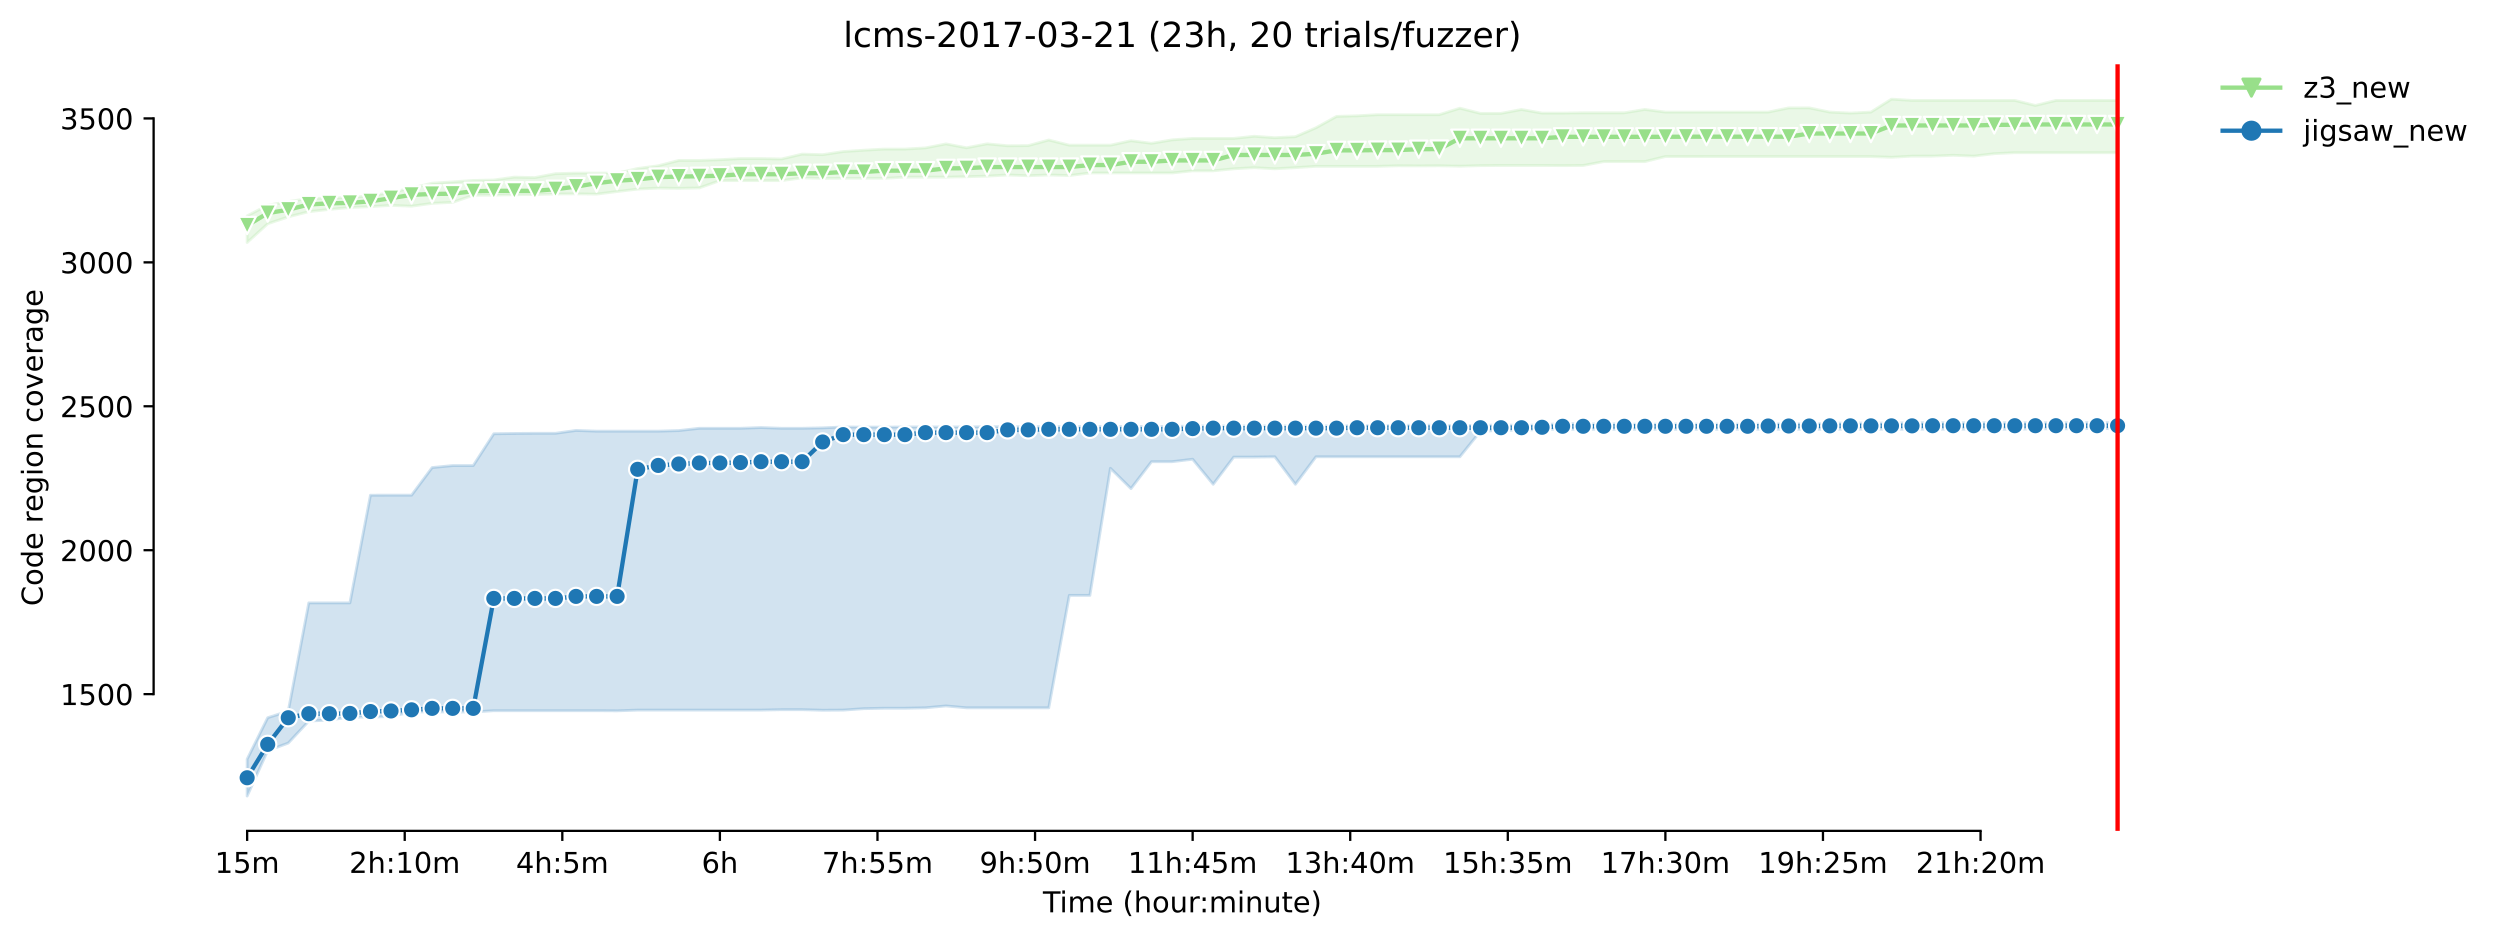 <?xml version="1.0" encoding="utf-8" standalone="no"?>
<!DOCTYPE svg PUBLIC "-//W3C//DTD SVG 1.1//EN"
  "http://www.w3.org/Graphics/SVG/1.1/DTD/svg11.dtd">
<!-- Created with matplotlib (https://matplotlib.org/) -->
<svg height="325.986pt" version="1.1" viewBox="0 0 867.857 325.986" width="867.857pt" xmlns="http://www.w3.org/2000/svg" xmlns:xlink="http://www.w3.org/1999/xlink">
 <defs>
  <style type="text/css">*{stroke-linecap:butt;stroke-linejoin:round;}</style>
 </defs>
 <g id="figure_1">
  <g id="patch_1">
   <path d="M 0 325.986 
L 867.857 325.986 
L 867.857 0 
L 0 0 
z
" style="fill:#ffffff;"/>
  </g>
  <g id="axes_1">
   <g id="patch_2">
    <path d="M 53.328 288.43 
L 767.568 288.43 
L 767.568 22.318 
L 53.328 22.318 
z
" style="fill:#ffffff;"/>
   </g>
   <g id="PolyCollection_1">
    <defs>
     <path d="M 85.794 -251.052 
L 85.794 -241.809 
L 92.929 -248.304 
L 100.064 -250.703 
L 107.199 -252.501 
L 114.335 -253.301 
L 121.47 -253.95 
L 128.605 -254.25 
L 135.74 -254.7 
L 142.876 -254.4 
L 150.011 -255.395 
L 157.146 -255.749 
L 164.281 -258.195 
L 171.417 -258.247 
L 178.552 -258.397 
L 185.687 -258.447 
L 192.823 -258.647 
L 199.958 -258.697 
L 207.093 -258.597 
L 214.228 -259.496 
L 221.364 -260.345 
L 228.499 -260.695 
L 235.634 -260.595 
L 242.769 -260.745 
L 249.905 -263.293 
L 257.04 -263.293 
L 264.175 -263.293 
L 271.31 -263.293 
L 278.446 -264.238 
L 285.581 -264.043 
L 292.716 -264.093 
L 299.852 -264.093 
L 306.987 -264.086 
L 314.122 -264.492 
L 321.257 -264.492 
L 328.393 -264.492 
L 335.528 -264.642 
L 342.663 -264.842 
L 349.798 -265.242 
L 356.934 -264.982 
L 364.069 -265.242 
L 371.204 -265.041 
L 378.339 -265.941 
L 385.475 -265.941 
L 392.61 -265.941 
L 399.745 -265.941 
L 406.88 -265.941 
L 414.016 -266.691 
L 421.151 -266.691 
L 428.286 -267.39 
L 435.422 -267.79 
L 442.557 -267.39 
L 449.692 -267.79 
L 456.827 -268.24 
L 463.963 -268.24 
L 471.098 -268.24 
L 478.233 -268.24 
L 485.368 -268.439 
L 492.504 -268.389 
L 499.639 -268.439 
L 506.774 -268.29 
L 513.909 -268.489 
L 521.045 -268.539 
L 528.18 -268.539 
L 535.315 -268.539 
L 542.451 -268.489 
L 549.586 -268.539 
L 556.721 -269.888 
L 563.856 -269.888 
L 570.992 -269.888 
L 578.127 -271.637 
L 585.262 -271.626 
L 592.397 -271.637 
L 599.533 -271.637 
L 606.668 -271.637 
L 613.803 -271.637 
L 620.938 -271.637 
L 628.074 -271.637 
L 635.209 -271.637 
L 642.344 -271.637 
L 649.479 -271.637 
L 656.615 -271.382 
L 663.75 -271.779 
L 670.885 -271.787 
L 678.021 -272.079 
L 685.156 -271.787 
L 692.291 -272.636 
L 699.426 -272.986 
L 706.562 -272.986 
L 713.697 -272.986 
L 720.832 -272.986 
L 727.967 -272.986 
L 735.103 -272.986 
L 735.103 -291.123 
L 735.103 -291.123 
L 727.967 -291.134 
L 720.832 -291.123 
L 713.697 -291.123 
L 706.562 -289.374 
L 699.426 -291.123 
L 692.291 -291.123 
L 685.156 -291.123 
L 678.021 -291.123 
L 670.885 -291.123 
L 663.75 -291.123 
L 656.615 -291.572 
L 649.479 -287.076 
L 642.344 -286.726 
L 635.209 -287.076 
L 628.074 -288.533 
L 620.938 -288.525 
L 613.803 -287.076 
L 606.668 -287.076 
L 599.533 -287.076 
L 592.397 -287.076 
L 585.262 -287.076 
L 578.127 -287.076 
L 570.992 -287.989 
L 563.856 -286.826 
L 556.721 -286.826 
L 549.586 -286.826 
L 542.451 -286.726 
L 535.315 -286.726 
L 528.18 -287.975 
L 521.045 -286.626 
L 513.909 -286.626 
L 506.774 -288.425 
L 499.639 -286.176 
L 492.504 -286.176 
L 485.368 -286.176 
L 478.233 -286.176 
L 471.098 -285.777 
L 463.963 -285.577 
L 456.827 -281.63 
L 449.692 -278.532 
L 442.557 -278.182 
L 435.422 -278.682 
L 428.286 -277.932 
L 421.151 -277.932 
L 414.016 -277.932 
L 406.88 -277.433 
L 399.745 -276.234 
L 392.61 -277.135 
L 385.475 -275.584 
L 378.339 -275.584 
L 371.204 -275.584 
L 364.069 -277.383 
L 356.934 -275.434 
L 349.798 -275.384 
L 342.663 -276.054 
L 335.528 -274.685 
L 328.393 -276.034 
L 321.257 -274.635 
L 314.122 -274.235 
L 306.987 -274.235 
L 299.852 -273.835 
L 292.716 -273.372 
L 285.581 -272.292 
L 278.446 -272.486 
L 271.31 -270.793 
L 264.175 -270.938 
L 257.04 -270.938 
L 249.905 -270.538 
L 242.769 -270.288 
L 235.634 -270.294 
L 228.499 -268.439 
L 221.364 -267.49 
L 214.228 -265.891 
L 207.093 -265.891 
L 199.958 -265.891 
L 192.823 -265.692 
L 185.687 -264.343 
L 178.552 -264.492 
L 171.417 -263.493 
L 164.281 -263.343 
L 157.146 -262.844 
L 150.011 -262.394 
L 142.876 -260.695 
L 135.74 -259.196 
L 128.605 -257.997 
L 121.47 -257.448 
L 114.335 -257.198 
L 107.199 -257.098 
L 100.064 -255.999 
L 92.929 -254.75 
L 85.794 -251.052 
z
" id="m9ed5b6e03f" style="stroke:#98df8a;stroke-opacity:0.2;"/>
    </defs>
    <g clip-path="url(#pe4bf0c0fde)">
     <use style="fill:#98df8a;fill-opacity:0.2;stroke:#98df8a;stroke-opacity:0.2;" x="0" xlink:href="#m9ed5b6e03f" y="325.986"/>
    </g>
   </g>
   <g id="PolyCollection_2">
    <defs>
     <path d="M 85.794 -62.445 
L 85.794 -49.652 
L 92.929 -65.391 
L 100.064 -68.039 
L 107.199 -75.683 
L 114.335 -76.033 
L 121.47 -77.081 
L 128.605 -77.032 
L 135.74 -77.282 
L 142.876 -78.831 
L 150.011 -78.881 
L 157.146 -78.829 
L 164.281 -78.831 
L 171.417 -79.28 
L 178.552 -79.28 
L 185.687 -79.28 
L 192.823 -79.28 
L 199.958 -79.28 
L 207.093 -79.28 
L 214.228 -79.23 
L 221.364 -79.48 
L 228.499 -79.48 
L 235.634 -79.48 
L 242.769 -79.48 
L 249.905 -79.48 
L 257.04 -79.48 
L 264.175 -79.48 
L 271.31 -79.63 
L 278.446 -79.63 
L 285.581 -79.428 
L 292.716 -79.48 
L 299.852 -79.98 
L 306.987 -80.13 
L 314.122 -80.13 
L 321.257 -80.279 
L 328.393 -80.929 
L 335.528 -80.279 
L 342.663 -80.279 
L 349.798 -80.279 
L 356.934 -80.279 
L 364.069 -80.279 
L 371.204 -119.3 
L 378.339 -119.3 
L 385.475 -163.418 
L 392.61 -156.373 
L 399.745 -165.716 
L 406.88 -165.716 
L 414.016 -166.565 
L 421.151 -157.872 
L 428.286 -167.315 
L 435.422 -167.315 
L 442.557 -167.415 
L 449.692 -157.872 
L 456.827 -167.415 
L 463.963 -167.415 
L 471.098 -167.415 
L 478.233 -167.415 
L 485.368 -167.415 
L 492.504 -167.415 
L 499.639 -167.415 
L 506.774 -167.415 
L 513.909 -176.258 
L 521.045 -176.608 
L 528.18 -176.599 
L 535.315 -176.958 
L 542.451 -176.958 
L 549.586 -176.958 
L 556.721 -176.958 
L 563.856 -176.958 
L 570.992 -176.958 
L 578.127 -176.958 
L 585.262 -176.958 
L 592.397 -176.958 
L 599.533 -176.958 
L 606.668 -177.007 
L 613.803 -176.958 
L 620.938 -177.006 
L 628.074 -176.958 
L 635.209 -177.007 
L 642.344 -177.007 
L 649.479 -177.056 
L 656.615 -176.958 
L 663.75 -177.007 
L 670.885 -177.007 
L 678.021 -177.007 
L 685.156 -177.006 
L 692.291 -177.007 
L 699.426 -176.958 
L 706.562 -177.157 
L 713.697 -177.157 
L 720.832 -177.157 
L 727.967 -177.255 
L 735.103 -177.157 
L 735.103 -179.256 
L 735.103 -179.256 
L 727.967 -179.306 
L 720.832 -179.256 
L 713.697 -179.256 
L 706.562 -179.256 
L 699.426 -179.256 
L 692.291 -179.256 
L 685.156 -179.256 
L 678.021 -179.256 
L 670.885 -179.256 
L 663.75 -179.256 
L 656.615 -179.106 
L 649.479 -179.16 
L 642.344 -179.106 
L 635.209 -179.106 
L 628.074 -178.756 
L 620.938 -179.006 
L 613.803 -178.756 
L 606.668 -178.756 
L 599.533 -178.756 
L 592.397 -178.756 
L 585.262 -178.756 
L 578.127 -178.856 
L 570.992 -178.61 
L 563.856 -178.861 
L 556.721 -178.856 
L 549.586 -178.807 
L 542.451 -179.056 
L 535.315 -178.456 
L 528.18 -178.307 
L 521.045 -178.456 
L 513.909 -178.307 
L 506.774 -178.307 
L 499.639 -178.307 
L 492.504 -178.456 
L 485.368 -178.257 
L 478.233 -178.257 
L 471.098 -178.208 
L 463.963 -178.107 
L 456.827 -178.107 
L 449.692 -178.107 
L 442.557 -178.107 
L 435.422 -178.107 
L 428.286 -178.107 
L 421.151 -178.107 
L 414.016 -178.107 
L 406.88 -177.907 
L 399.745 -177.959 
L 392.61 -177.907 
L 385.475 -177.907 
L 378.339 -177.907 
L 371.204 -177.907 
L 364.069 -177.907 
L 356.934 -177.857 
L 349.798 -177.857 
L 342.663 -177.857 
L 335.528 -177.757 
L 328.393 -177.757 
L 321.257 -177.757 
L 314.122 -177.757 
L 306.987 -177.707 
L 299.852 -177.707 
L 292.716 -177.757 
L 285.581 -177.457 
L 278.446 -177.307 
L 271.31 -177.307 
L 264.175 -177.557 
L 257.04 -177.307 
L 249.905 -177.307 
L 242.769 -177.307 
L 235.634 -176.508 
L 228.499 -176.308 
L 221.364 -176.308 
L 214.228 -176.308 
L 207.093 -176.308 
L 199.958 -176.56 
L 192.823 -175.567 
L 185.687 -175.569 
L 178.552 -175.509 
L 171.417 -175.409 
L 164.281 -164.367 
L 157.146 -164.367 
L 150.011 -163.667 
L 142.876 -154.088 
L 135.74 -154.088 
L 128.605 -154.075 
L 121.47 -116.702 
L 114.335 -116.702 
L 107.199 -116.702 
L 100.064 -79.13 
L 92.929 -76.832 
L 85.794 -62.445 
z
" id="m99df874de1" style="stroke:#1f77b4;stroke-opacity:0.2;"/>
    </defs>
    <g clip-path="url(#pe4bf0c0fde)">
     <use style="fill:#1f77b4;fill-opacity:0.2;stroke:#1f77b4;stroke-opacity:0.2;" x="0" xlink:href="#m99df874de1" y="325.986"/>
    </g>
   </g>
   <g id="matplotlib.axis_1">
    <g id="xtick_1">
     <g id="line2d_1">
      <defs>
       <path d="M 0 0 
L 0 3.5 
" id="m22cb3ec474" style="stroke:#000000;stroke-width:0.8;"/>
      </defs>
      <g>
       <use style="stroke:#000000;stroke-width:0.8;" x="85.794" xlink:href="#m22cb3ec474" y="288.43"/>
      </g>
     </g>
     <g id="text_1">
      <!-- 15m -->
      <g transform="translate(74.561 303.029)scale(0.1 -0.1)">
       <defs>
        <path d="M 12.406 8.297 
L 28.516 8.297 
L 28.516 63.922 
L 10.984 60.406 
L 10.984 69.391 
L 28.422 72.906 
L 38.281 72.906 
L 38.281 8.297 
L 54.391 8.297 
L 54.391 0 
L 12.406 0 
z
" id="DejaVuSans-49"/>
        <path d="M 10.797 72.906 
L 49.516 72.906 
L 49.516 64.594 
L 19.828 64.594 
L 19.828 46.734 
Q 21.969 47.469 24.109 47.828 
Q 26.266 48.188 28.422 48.188 
Q 40.625 48.188 47.75 41.5 
Q 54.891 34.812 54.891 23.391 
Q 54.891 11.625 47.562 5.094 
Q 40.234 -1.422 26.906 -1.422 
Q 22.312 -1.422 17.547 -0.641 
Q 12.797 0.141 7.719 1.703 
L 7.719 11.625 
Q 12.109 9.234 16.797 8.062 
Q 21.484 6.891 26.703 6.891 
Q 35.156 6.891 40.078 11.328 
Q 45.016 15.766 45.016 23.391 
Q 45.016 31 40.078 35.438 
Q 35.156 39.891 26.703 39.891 
Q 22.75 39.891 18.812 39.016 
Q 14.891 38.141 10.797 36.281 
z
" id="DejaVuSans-53"/>
        <path d="M 52 44.188 
Q 55.375 50.25 60.062 53.125 
Q 64.75 56 71.094 56 
Q 79.641 56 84.281 50.016 
Q 88.922 44.047 88.922 33.016 
L 88.922 0 
L 79.891 0 
L 79.891 32.719 
Q 79.891 40.578 77.094 44.375 
Q 74.312 48.188 68.609 48.188 
Q 61.625 48.188 57.562 43.547 
Q 53.516 38.922 53.516 30.906 
L 53.516 0 
L 44.484 0 
L 44.484 32.719 
Q 44.484 40.625 41.703 44.406 
Q 38.922 48.188 33.109 48.188 
Q 26.219 48.188 22.156 43.531 
Q 18.109 38.875 18.109 30.906 
L 18.109 0 
L 9.078 0 
L 9.078 54.688 
L 18.109 54.688 
L 18.109 46.188 
Q 21.188 51.219 25.484 53.609 
Q 29.781 56 35.688 56 
Q 41.656 56 45.828 52.969 
Q 50 49.953 52 44.188 
z
" id="DejaVuSans-109"/>
       </defs>
       <use xlink:href="#DejaVuSans-49"/>
       <use x="63.623" xlink:href="#DejaVuSans-53"/>
       <use x="127.246" xlink:href="#DejaVuSans-109"/>
      </g>
     </g>
    </g>
    <g id="xtick_2">
     <g id="line2d_2">
      <g>
       <use style="stroke:#000000;stroke-width:0.8;" x="140.497" xlink:href="#m22cb3ec474" y="288.43"/>
      </g>
     </g>
     <g id="text_2">
      <!-- 2h:10m -->
      <g transform="translate(121.23 303.029)scale(0.1 -0.1)">
       <defs>
        <path d="M 19.188 8.297 
L 53.609 8.297 
L 53.609 0 
L 7.328 0 
L 7.328 8.297 
Q 12.938 14.109 22.625 23.891 
Q 32.328 33.688 34.812 36.531 
Q 39.547 41.844 41.422 45.531 
Q 43.312 49.219 43.312 52.781 
Q 43.312 58.594 39.234 62.25 
Q 35.156 65.922 28.609 65.922 
Q 23.969 65.922 18.812 64.312 
Q 13.672 62.703 7.812 59.422 
L 7.812 69.391 
Q 13.766 71.781 18.938 73 
Q 24.125 74.219 28.422 74.219 
Q 39.75 74.219 46.484 68.547 
Q 53.219 62.891 53.219 53.422 
Q 53.219 48.922 51.531 44.891 
Q 49.859 40.875 45.406 35.406 
Q 44.188 33.984 37.641 27.219 
Q 31.109 20.453 19.188 8.297 
z
" id="DejaVuSans-50"/>
        <path d="M 54.891 33.016 
L 54.891 0 
L 45.906 0 
L 45.906 32.719 
Q 45.906 40.484 42.875 44.328 
Q 39.844 48.188 33.797 48.188 
Q 26.516 48.188 22.312 43.547 
Q 18.109 38.922 18.109 30.906 
L 18.109 0 
L 9.078 0 
L 9.078 75.984 
L 18.109 75.984 
L 18.109 46.188 
Q 21.344 51.125 25.703 53.562 
Q 30.078 56 35.797 56 
Q 45.219 56 50.047 50.172 
Q 54.891 44.344 54.891 33.016 
z
" id="DejaVuSans-104"/>
        <path d="M 11.719 12.406 
L 22.016 12.406 
L 22.016 0 
L 11.719 0 
z
M 11.719 51.703 
L 22.016 51.703 
L 22.016 39.312 
L 11.719 39.312 
z
" id="DejaVuSans-58"/>
        <path d="M 31.781 66.406 
Q 24.172 66.406 20.328 58.906 
Q 16.5 51.422 16.5 36.375 
Q 16.5 21.391 20.328 13.891 
Q 24.172 6.391 31.781 6.391 
Q 39.453 6.391 43.281 13.891 
Q 47.125 21.391 47.125 36.375 
Q 47.125 51.422 43.281 58.906 
Q 39.453 66.406 31.781 66.406 
z
M 31.781 74.219 
Q 44.047 74.219 50.516 64.516 
Q 56.984 54.828 56.984 36.375 
Q 56.984 17.969 50.516 8.266 
Q 44.047 -1.422 31.781 -1.422 
Q 19.531 -1.422 13.062 8.266 
Q 6.594 17.969 6.594 36.375 
Q 6.594 54.828 13.062 64.516 
Q 19.531 74.219 31.781 74.219 
z
" id="DejaVuSans-48"/>
       </defs>
       <use xlink:href="#DejaVuSans-50"/>
       <use x="63.623" xlink:href="#DejaVuSans-104"/>
       <use x="127.002" xlink:href="#DejaVuSans-58"/>
       <use x="160.693" xlink:href="#DejaVuSans-49"/>
       <use x="224.316" xlink:href="#DejaVuSans-48"/>
       <use x="287.939" xlink:href="#DejaVuSans-109"/>
      </g>
     </g>
    </g>
    <g id="xtick_3">
     <g id="line2d_3">
      <g>
       <use style="stroke:#000000;stroke-width:0.8;" x="195.201" xlink:href="#m22cb3ec474" y="288.43"/>
      </g>
     </g>
     <g id="text_3">
      <!-- 4h:5m -->
      <g transform="translate(179.115 303.029)scale(0.1 -0.1)">
       <defs>
        <path d="M 37.797 64.312 
L 12.891 25.391 
L 37.797 25.391 
z
M 35.203 72.906 
L 47.609 72.906 
L 47.609 25.391 
L 58.016 25.391 
L 58.016 17.188 
L 47.609 17.188 
L 47.609 0 
L 37.797 0 
L 37.797 17.188 
L 4.891 17.188 
L 4.891 26.703 
z
" id="DejaVuSans-52"/>
       </defs>
       <use xlink:href="#DejaVuSans-52"/>
       <use x="63.623" xlink:href="#DejaVuSans-104"/>
       <use x="127.002" xlink:href="#DejaVuSans-58"/>
       <use x="160.693" xlink:href="#DejaVuSans-53"/>
       <use x="224.316" xlink:href="#DejaVuSans-109"/>
      </g>
     </g>
    </g>
    <g id="xtick_4">
     <g id="line2d_4">
      <g>
       <use style="stroke:#000000;stroke-width:0.8;" x="249.905" xlink:href="#m22cb3ec474" y="288.43"/>
      </g>
     </g>
     <g id="text_4">
      <!-- 6h -->
      <g transform="translate(243.555 303.029)scale(0.1 -0.1)">
       <defs>
        <path d="M 33.016 40.375 
Q 26.375 40.375 22.484 35.828 
Q 18.609 31.297 18.609 23.391 
Q 18.609 15.531 22.484 10.953 
Q 26.375 6.391 33.016 6.391 
Q 39.656 6.391 43.531 10.953 
Q 47.406 15.531 47.406 23.391 
Q 47.406 31.297 43.531 35.828 
Q 39.656 40.375 33.016 40.375 
z
M 52.594 71.297 
L 52.594 62.312 
Q 48.875 64.062 45.094 64.984 
Q 41.312 65.922 37.594 65.922 
Q 27.828 65.922 22.672 59.328 
Q 17.531 52.734 16.797 39.406 
Q 19.672 43.656 24.016 45.922 
Q 28.375 48.188 33.594 48.188 
Q 44.578 48.188 50.953 41.516 
Q 57.328 34.859 57.328 23.391 
Q 57.328 12.156 50.688 5.359 
Q 44.047 -1.422 33.016 -1.422 
Q 20.359 -1.422 13.672 8.266 
Q 6.984 17.969 6.984 36.375 
Q 6.984 53.656 15.188 63.938 
Q 23.391 74.219 37.203 74.219 
Q 40.922 74.219 44.703 73.484 
Q 48.484 72.75 52.594 71.297 
z
" id="DejaVuSans-54"/>
       </defs>
       <use xlink:href="#DejaVuSans-54"/>
       <use x="63.623" xlink:href="#DejaVuSans-104"/>
      </g>
     </g>
    </g>
    <g id="xtick_5">
     <g id="line2d_5">
      <g>
       <use style="stroke:#000000;stroke-width:0.8;" x="304.608" xlink:href="#m22cb3ec474" y="288.43"/>
      </g>
     </g>
     <g id="text_5">
      <!-- 7h:55m -->
      <g transform="translate(285.341 303.029)scale(0.1 -0.1)">
       <defs>
        <path d="M 8.203 72.906 
L 55.078 72.906 
L 55.078 68.703 
L 28.609 0 
L 18.312 0 
L 43.219 64.594 
L 8.203 64.594 
z
" id="DejaVuSans-55"/>
       </defs>
       <use xlink:href="#DejaVuSans-55"/>
       <use x="63.623" xlink:href="#DejaVuSans-104"/>
       <use x="127.002" xlink:href="#DejaVuSans-58"/>
       <use x="160.693" xlink:href="#DejaVuSans-53"/>
       <use x="224.316" xlink:href="#DejaVuSans-53"/>
       <use x="287.939" xlink:href="#DejaVuSans-109"/>
      </g>
     </g>
    </g>
    <g id="xtick_6">
     <g id="line2d_6">
      <g>
       <use style="stroke:#000000;stroke-width:0.8;" x="359.312" xlink:href="#m22cb3ec474" y="288.43"/>
      </g>
     </g>
     <g id="text_6">
      <!-- 9h:50m -->
      <g transform="translate(340.045 303.029)scale(0.1 -0.1)">
       <defs>
        <path d="M 10.984 1.516 
L 10.984 10.5 
Q 14.703 8.734 18.5 7.812 
Q 22.312 6.891 25.984 6.891 
Q 35.75 6.891 40.891 13.453 
Q 46.047 20.016 46.781 33.406 
Q 43.953 29.203 39.594 26.953 
Q 35.25 24.703 29.984 24.703 
Q 19.047 24.703 12.672 31.312 
Q 6.297 37.938 6.297 49.422 
Q 6.297 60.641 12.938 67.422 
Q 19.578 74.219 30.609 74.219 
Q 43.266 74.219 49.922 64.516 
Q 56.594 54.828 56.594 36.375 
Q 56.594 19.141 48.406 8.859 
Q 40.234 -1.422 26.422 -1.422 
Q 22.703 -1.422 18.891 -0.688 
Q 15.094 0.047 10.984 1.516 
z
M 30.609 32.422 
Q 37.25 32.422 41.125 36.953 
Q 45.016 41.5 45.016 49.422 
Q 45.016 57.281 41.125 61.844 
Q 37.25 66.406 30.609 66.406 
Q 23.969 66.406 20.094 61.844 
Q 16.219 57.281 16.219 49.422 
Q 16.219 41.5 20.094 36.953 
Q 23.969 32.422 30.609 32.422 
z
" id="DejaVuSans-57"/>
       </defs>
       <use xlink:href="#DejaVuSans-57"/>
       <use x="63.623" xlink:href="#DejaVuSans-104"/>
       <use x="127.002" xlink:href="#DejaVuSans-58"/>
       <use x="160.693" xlink:href="#DejaVuSans-53"/>
       <use x="224.316" xlink:href="#DejaVuSans-48"/>
       <use x="287.939" xlink:href="#DejaVuSans-109"/>
      </g>
     </g>
    </g>
    <g id="xtick_7">
     <g id="line2d_7">
      <g>
       <use style="stroke:#000000;stroke-width:0.8;" x="414.016" xlink:href="#m22cb3ec474" y="288.43"/>
      </g>
     </g>
     <g id="text_7">
      <!-- 11h:45m -->
      <g transform="translate(391.567 303.029)scale(0.1 -0.1)">
       <use xlink:href="#DejaVuSans-49"/>
       <use x="63.623" xlink:href="#DejaVuSans-49"/>
       <use x="127.246" xlink:href="#DejaVuSans-104"/>
       <use x="190.625" xlink:href="#DejaVuSans-58"/>
       <use x="224.316" xlink:href="#DejaVuSans-52"/>
       <use x="287.939" xlink:href="#DejaVuSans-53"/>
       <use x="351.562" xlink:href="#DejaVuSans-109"/>
      </g>
     </g>
    </g>
    <g id="xtick_8">
     <g id="line2d_8">
      <g>
       <use style="stroke:#000000;stroke-width:0.8;" x="468.719" xlink:href="#m22cb3ec474" y="288.43"/>
      </g>
     </g>
     <g id="text_8">
      <!-- 13h:40m -->
      <g transform="translate(446.271 303.029)scale(0.1 -0.1)">
       <defs>
        <path d="M 40.578 39.312 
Q 47.656 37.797 51.625 33 
Q 55.609 28.219 55.609 21.188 
Q 55.609 10.406 48.188 4.484 
Q 40.766 -1.422 27.094 -1.422 
Q 22.516 -1.422 17.656 -0.516 
Q 12.797 0.391 7.625 2.203 
L 7.625 11.719 
Q 11.719 9.328 16.594 8.109 
Q 21.484 6.891 26.812 6.891 
Q 36.078 6.891 40.938 10.547 
Q 45.797 14.203 45.797 21.188 
Q 45.797 27.641 41.281 31.266 
Q 36.766 34.906 28.719 34.906 
L 20.219 34.906 
L 20.219 43.016 
L 29.109 43.016 
Q 36.375 43.016 40.234 45.922 
Q 44.094 48.828 44.094 54.297 
Q 44.094 59.906 40.109 62.906 
Q 36.141 65.922 28.719 65.922 
Q 24.656 65.922 20.016 65.031 
Q 15.375 64.156 9.812 62.312 
L 9.812 71.094 
Q 15.438 72.656 20.344 73.438 
Q 25.25 74.219 29.594 74.219 
Q 40.828 74.219 47.359 69.109 
Q 53.906 64.016 53.906 55.328 
Q 53.906 49.266 50.438 45.094 
Q 46.969 40.922 40.578 39.312 
z
" id="DejaVuSans-51"/>
       </defs>
       <use xlink:href="#DejaVuSans-49"/>
       <use x="63.623" xlink:href="#DejaVuSans-51"/>
       <use x="127.246" xlink:href="#DejaVuSans-104"/>
       <use x="190.625" xlink:href="#DejaVuSans-58"/>
       <use x="224.316" xlink:href="#DejaVuSans-52"/>
       <use x="287.939" xlink:href="#DejaVuSans-48"/>
       <use x="351.562" xlink:href="#DejaVuSans-109"/>
      </g>
     </g>
    </g>
    <g id="xtick_9">
     <g id="line2d_9">
      <g>
       <use style="stroke:#000000;stroke-width:0.8;" x="523.423" xlink:href="#m22cb3ec474" y="288.43"/>
      </g>
     </g>
     <g id="text_9">
      <!-- 15h:35m -->
      <g transform="translate(500.975 303.029)scale(0.1 -0.1)">
       <use xlink:href="#DejaVuSans-49"/>
       <use x="63.623" xlink:href="#DejaVuSans-53"/>
       <use x="127.246" xlink:href="#DejaVuSans-104"/>
       <use x="190.625" xlink:href="#DejaVuSans-58"/>
       <use x="224.316" xlink:href="#DejaVuSans-51"/>
       <use x="287.939" xlink:href="#DejaVuSans-53"/>
       <use x="351.562" xlink:href="#DejaVuSans-109"/>
      </g>
     </g>
    </g>
    <g id="xtick_10">
     <g id="line2d_10">
      <g>
       <use style="stroke:#000000;stroke-width:0.8;" x="578.127" xlink:href="#m22cb3ec474" y="288.43"/>
      </g>
     </g>
     <g id="text_10">
      <!-- 17h:30m -->
      <g transform="translate(555.678 303.029)scale(0.1 -0.1)">
       <use xlink:href="#DejaVuSans-49"/>
       <use x="63.623" xlink:href="#DejaVuSans-55"/>
       <use x="127.246" xlink:href="#DejaVuSans-104"/>
       <use x="190.625" xlink:href="#DejaVuSans-58"/>
       <use x="224.316" xlink:href="#DejaVuSans-51"/>
       <use x="287.939" xlink:href="#DejaVuSans-48"/>
       <use x="351.562" xlink:href="#DejaVuSans-109"/>
      </g>
     </g>
    </g>
    <g id="xtick_11">
     <g id="line2d_11">
      <g>
       <use style="stroke:#000000;stroke-width:0.8;" x="632.831" xlink:href="#m22cb3ec474" y="288.43"/>
      </g>
     </g>
     <g id="text_11">
      <!-- 19h:25m -->
      <g transform="translate(610.382 303.029)scale(0.1 -0.1)">
       <use xlink:href="#DejaVuSans-49"/>
       <use x="63.623" xlink:href="#DejaVuSans-57"/>
       <use x="127.246" xlink:href="#DejaVuSans-104"/>
       <use x="190.625" xlink:href="#DejaVuSans-58"/>
       <use x="224.316" xlink:href="#DejaVuSans-50"/>
       <use x="287.939" xlink:href="#DejaVuSans-53"/>
       <use x="351.562" xlink:href="#DejaVuSans-109"/>
      </g>
     </g>
    </g>
    <g id="xtick_12">
     <g id="line2d_12">
      <g>
       <use style="stroke:#000000;stroke-width:0.8;" x="687.534" xlink:href="#m22cb3ec474" y="288.43"/>
      </g>
     </g>
     <g id="text_12">
      <!-- 21h:20m -->
      <g transform="translate(665.086 303.029)scale(0.1 -0.1)">
       <use xlink:href="#DejaVuSans-50"/>
       <use x="63.623" xlink:href="#DejaVuSans-49"/>
       <use x="127.246" xlink:href="#DejaVuSans-104"/>
       <use x="190.625" xlink:href="#DejaVuSans-58"/>
       <use x="224.316" xlink:href="#DejaVuSans-50"/>
       <use x="287.939" xlink:href="#DejaVuSans-48"/>
       <use x="351.562" xlink:href="#DejaVuSans-109"/>
      </g>
     </g>
    </g>
    <g id="text_13">
     <!-- Time (hour:minute) -->
     <g transform="translate(362.041 316.707)scale(0.1 -0.1)">
      <defs>
       <path d="M -0.297 72.906 
L 61.375 72.906 
L 61.375 64.594 
L 35.5 64.594 
L 35.5 0 
L 25.594 0 
L 25.594 64.594 
L -0.297 64.594 
z
" id="DejaVuSans-84"/>
       <path d="M 9.422 54.688 
L 18.406 54.688 
L 18.406 0 
L 9.422 0 
z
M 9.422 75.984 
L 18.406 75.984 
L 18.406 64.594 
L 9.422 64.594 
z
" id="DejaVuSans-105"/>
       <path d="M 56.203 29.594 
L 56.203 25.203 
L 14.891 25.203 
Q 15.484 15.922 20.484 11.062 
Q 25.484 6.203 34.422 6.203 
Q 39.594 6.203 44.453 7.469 
Q 49.312 8.734 54.109 11.281 
L 54.109 2.781 
Q 49.266 0.734 44.188 -0.344 
Q 39.109 -1.422 33.891 -1.422 
Q 20.797 -1.422 13.156 6.188 
Q 5.516 13.812 5.516 26.812 
Q 5.516 40.234 12.766 48.109 
Q 20.016 56 32.328 56 
Q 43.359 56 49.781 48.891 
Q 56.203 41.797 56.203 29.594 
z
M 47.219 32.234 
Q 47.125 39.594 43.094 43.984 
Q 39.062 48.391 32.422 48.391 
Q 24.906 48.391 20.391 44.141 
Q 15.875 39.891 15.188 32.172 
z
" id="DejaVuSans-101"/>
       <path id="DejaVuSans-32"/>
       <path d="M 31 75.875 
Q 24.469 64.656 21.281 53.656 
Q 18.109 42.672 18.109 31.391 
Q 18.109 20.125 21.312 9.062 
Q 24.516 -2 31 -13.188 
L 23.188 -13.188 
Q 15.875 -1.703 12.234 9.375 
Q 8.594 20.453 8.594 31.391 
Q 8.594 42.281 12.203 53.312 
Q 15.828 64.359 23.188 75.875 
z
" id="DejaVuSans-40"/>
       <path d="M 30.609 48.391 
Q 23.391 48.391 19.188 42.75 
Q 14.984 37.109 14.984 27.297 
Q 14.984 17.484 19.156 11.844 
Q 23.344 6.203 30.609 6.203 
Q 37.797 6.203 41.984 11.859 
Q 46.188 17.531 46.188 27.297 
Q 46.188 37.016 41.984 42.703 
Q 37.797 48.391 30.609 48.391 
z
M 30.609 56 
Q 42.328 56 49.016 48.375 
Q 55.719 40.766 55.719 27.297 
Q 55.719 13.875 49.016 6.219 
Q 42.328 -1.422 30.609 -1.422 
Q 18.844 -1.422 12.172 6.219 
Q 5.516 13.875 5.516 27.297 
Q 5.516 40.766 12.172 48.375 
Q 18.844 56 30.609 56 
z
" id="DejaVuSans-111"/>
       <path d="M 8.5 21.578 
L 8.5 54.688 
L 17.484 54.688 
L 17.484 21.922 
Q 17.484 14.156 20.5 10.266 
Q 23.531 6.391 29.594 6.391 
Q 36.859 6.391 41.078 11.031 
Q 45.312 15.672 45.312 23.688 
L 45.312 54.688 
L 54.297 54.688 
L 54.297 0 
L 45.312 0 
L 45.312 8.406 
Q 42.047 3.422 37.719 1 
Q 33.406 -1.422 27.688 -1.422 
Q 18.266 -1.422 13.375 4.438 
Q 8.5 10.297 8.5 21.578 
z
M 31.109 56 
z
" id="DejaVuSans-117"/>
       <path d="M 41.109 46.297 
Q 39.594 47.172 37.812 47.578 
Q 36.031 48 33.891 48 
Q 26.266 48 22.188 43.047 
Q 18.109 38.094 18.109 28.812 
L 18.109 0 
L 9.078 0 
L 9.078 54.688 
L 18.109 54.688 
L 18.109 46.188 
Q 20.953 51.172 25.484 53.578 
Q 30.031 56 36.531 56 
Q 37.453 56 38.578 55.875 
Q 39.703 55.766 41.062 55.516 
z
" id="DejaVuSans-114"/>
       <path d="M 54.891 33.016 
L 54.891 0 
L 45.906 0 
L 45.906 32.719 
Q 45.906 40.484 42.875 44.328 
Q 39.844 48.188 33.797 48.188 
Q 26.516 48.188 22.312 43.547 
Q 18.109 38.922 18.109 30.906 
L 18.109 0 
L 9.078 0 
L 9.078 54.688 
L 18.109 54.688 
L 18.109 46.188 
Q 21.344 51.125 25.703 53.562 
Q 30.078 56 35.797 56 
Q 45.219 56 50.047 50.172 
Q 54.891 44.344 54.891 33.016 
z
" id="DejaVuSans-110"/>
       <path d="M 18.312 70.219 
L 18.312 54.688 
L 36.812 54.688 
L 36.812 47.703 
L 18.312 47.703 
L 18.312 18.016 
Q 18.312 11.328 20.141 9.422 
Q 21.969 7.516 27.594 7.516 
L 36.812 7.516 
L 36.812 0 
L 27.594 0 
Q 17.188 0 13.234 3.875 
Q 9.281 7.766 9.281 18.016 
L 9.281 47.703 
L 2.688 47.703 
L 2.688 54.688 
L 9.281 54.688 
L 9.281 70.219 
z
" id="DejaVuSans-116"/>
       <path d="M 8.016 75.875 
L 15.828 75.875 
Q 23.141 64.359 26.781 53.312 
Q 30.422 42.281 30.422 31.391 
Q 30.422 20.453 26.781 9.375 
Q 23.141 -1.703 15.828 -13.188 
L 8.016 -13.188 
Q 14.5 -2 17.703 9.062 
Q 20.906 20.125 20.906 31.391 
Q 20.906 42.672 17.703 53.656 
Q 14.5 64.656 8.016 75.875 
z
" id="DejaVuSans-41"/>
      </defs>
      <use xlink:href="#DejaVuSans-84"/>
      <use x="57.959" xlink:href="#DejaVuSans-105"/>
      <use x="85.742" xlink:href="#DejaVuSans-109"/>
      <use x="183.154" xlink:href="#DejaVuSans-101"/>
      <use x="244.678" xlink:href="#DejaVuSans-32"/>
      <use x="276.465" xlink:href="#DejaVuSans-40"/>
      <use x="315.479" xlink:href="#DejaVuSans-104"/>
      <use x="378.857" xlink:href="#DejaVuSans-111"/>
      <use x="440.039" xlink:href="#DejaVuSans-117"/>
      <use x="503.418" xlink:href="#DejaVuSans-114"/>
      <use x="542.781" xlink:href="#DejaVuSans-58"/>
      <use x="576.473" xlink:href="#DejaVuSans-109"/>
      <use x="673.885" xlink:href="#DejaVuSans-105"/>
      <use x="701.668" xlink:href="#DejaVuSans-110"/>
      <use x="765.047" xlink:href="#DejaVuSans-117"/>
      <use x="828.426" xlink:href="#DejaVuSans-116"/>
      <use x="867.635" xlink:href="#DejaVuSans-101"/>
      <use x="929.158" xlink:href="#DejaVuSans-41"/>
     </g>
    </g>
   </g>
   <g id="matplotlib.axis_2">
    <g id="ytick_1">
     <g id="line2d_13">
      <defs>
       <path d="M 0 0 
L -3.5 0 
" id="mafe5708cbe" style="stroke:#000000;stroke-width:0.8;"/>
      </defs>
      <g>
       <use style="stroke:#000000;stroke-width:0.8;" x="53.328" xlink:href="#mafe5708cbe" y="240.96"/>
      </g>
     </g>
     <g id="text_14">
      <!-- 1500 -->
      <g transform="translate(20.878 244.76)scale(0.1 -0.1)">
       <use xlink:href="#DejaVuSans-49"/>
       <use x="63.623" xlink:href="#DejaVuSans-53"/>
       <use x="127.246" xlink:href="#DejaVuSans-48"/>
       <use x="190.869" xlink:href="#DejaVuSans-48"/>
      </g>
     </g>
    </g>
    <g id="ytick_2">
     <g id="line2d_14">
      <g>
       <use style="stroke:#000000;stroke-width:0.8;" x="53.328" xlink:href="#mafe5708cbe" y="190.998"/>
      </g>
     </g>
     <g id="text_15">
      <!-- 2000 -->
      <g transform="translate(20.878 194.797)scale(0.1 -0.1)">
       <use xlink:href="#DejaVuSans-50"/>
       <use x="63.623" xlink:href="#DejaVuSans-48"/>
       <use x="127.246" xlink:href="#DejaVuSans-48"/>
       <use x="190.869" xlink:href="#DejaVuSans-48"/>
      </g>
     </g>
    </g>
    <g id="ytick_3">
     <g id="line2d_15">
      <g>
       <use style="stroke:#000000;stroke-width:0.8;" x="53.328" xlink:href="#mafe5708cbe" y="141.035"/>
      </g>
     </g>
     <g id="text_16">
      <!-- 2500 -->
      <g transform="translate(20.878 144.834)scale(0.1 -0.1)">
       <use xlink:href="#DejaVuSans-50"/>
       <use x="63.623" xlink:href="#DejaVuSans-53"/>
       <use x="127.246" xlink:href="#DejaVuSans-48"/>
       <use x="190.869" xlink:href="#DejaVuSans-48"/>
      </g>
     </g>
    </g>
    <g id="ytick_4">
     <g id="line2d_16">
      <g>
       <use style="stroke:#000000;stroke-width:0.8;" x="53.328" xlink:href="#mafe5708cbe" y="91.072"/>
      </g>
     </g>
     <g id="text_17">
      <!-- 3000 -->
      <g transform="translate(20.878 94.871)scale(0.1 -0.1)">
       <use xlink:href="#DejaVuSans-51"/>
       <use x="63.623" xlink:href="#DejaVuSans-48"/>
       <use x="127.246" xlink:href="#DejaVuSans-48"/>
       <use x="190.869" xlink:href="#DejaVuSans-48"/>
      </g>
     </g>
    </g>
    <g id="ytick_5">
     <g id="line2d_17">
      <g>
       <use style="stroke:#000000;stroke-width:0.8;" x="53.328" xlink:href="#mafe5708cbe" y="41.109"/>
      </g>
     </g>
     <g id="text_18">
      <!-- 3500 -->
      <g transform="translate(20.878 44.908)scale(0.1 -0.1)">
       <use xlink:href="#DejaVuSans-51"/>
       <use x="63.623" xlink:href="#DejaVuSans-53"/>
       <use x="127.246" xlink:href="#DejaVuSans-48"/>
       <use x="190.869" xlink:href="#DejaVuSans-48"/>
      </g>
     </g>
    </g>
    <g id="text_19">
     <!-- Code region coverage -->
     <g transform="translate(14.798 210.38)rotate(-90)scale(0.1 -0.1)">
      <defs>
       <path d="M 64.406 67.281 
L 64.406 56.891 
Q 59.422 61.531 53.781 63.812 
Q 48.141 66.109 41.797 66.109 
Q 29.297 66.109 22.656 58.469 
Q 16.016 50.828 16.016 36.375 
Q 16.016 21.969 22.656 14.328 
Q 29.297 6.688 41.797 6.688 
Q 48.141 6.688 53.781 8.984 
Q 59.422 11.281 64.406 15.922 
L 64.406 5.609 
Q 59.234 2.094 53.438 0.328 
Q 47.656 -1.422 41.219 -1.422 
Q 24.656 -1.422 15.125 8.703 
Q 5.609 18.844 5.609 36.375 
Q 5.609 53.953 15.125 64.078 
Q 24.656 74.219 41.219 74.219 
Q 47.75 74.219 53.531 72.484 
Q 59.328 70.75 64.406 67.281 
z
" id="DejaVuSans-67"/>
       <path d="M 45.406 46.391 
L 45.406 75.984 
L 54.391 75.984 
L 54.391 0 
L 45.406 0 
L 45.406 8.203 
Q 42.578 3.328 38.25 0.953 
Q 33.938 -1.422 27.875 -1.422 
Q 17.969 -1.422 11.734 6.484 
Q 5.516 14.406 5.516 27.297 
Q 5.516 40.188 11.734 48.094 
Q 17.969 56 27.875 56 
Q 33.938 56 38.25 53.625 
Q 42.578 51.266 45.406 46.391 
z
M 14.797 27.297 
Q 14.797 17.391 18.875 11.75 
Q 22.953 6.109 30.078 6.109 
Q 37.203 6.109 41.297 11.75 
Q 45.406 17.391 45.406 27.297 
Q 45.406 37.203 41.297 42.844 
Q 37.203 48.484 30.078 48.484 
Q 22.953 48.484 18.875 42.844 
Q 14.797 37.203 14.797 27.297 
z
" id="DejaVuSans-100"/>
       <path d="M 45.406 27.984 
Q 45.406 37.75 41.375 43.109 
Q 37.359 48.484 30.078 48.484 
Q 22.859 48.484 18.828 43.109 
Q 14.797 37.75 14.797 27.984 
Q 14.797 18.266 18.828 12.891 
Q 22.859 7.516 30.078 7.516 
Q 37.359 7.516 41.375 12.891 
Q 45.406 18.266 45.406 27.984 
z
M 54.391 6.781 
Q 54.391 -7.172 48.188 -13.984 
Q 42 -20.797 29.203 -20.797 
Q 24.469 -20.797 20.266 -20.094 
Q 16.062 -19.391 12.109 -17.922 
L 12.109 -9.188 
Q 16.062 -11.328 19.922 -12.344 
Q 23.781 -13.375 27.781 -13.375 
Q 36.625 -13.375 41.016 -8.766 
Q 45.406 -4.156 45.406 5.172 
L 45.406 9.625 
Q 42.625 4.781 38.281 2.391 
Q 33.938 0 27.875 0 
Q 17.828 0 11.672 7.656 
Q 5.516 15.328 5.516 27.984 
Q 5.516 40.672 11.672 48.328 
Q 17.828 56 27.875 56 
Q 33.938 56 38.281 53.609 
Q 42.625 51.219 45.406 46.391 
L 45.406 54.688 
L 54.391 54.688 
z
" id="DejaVuSans-103"/>
       <path d="M 48.781 52.594 
L 48.781 44.188 
Q 44.969 46.297 41.141 47.344 
Q 37.312 48.391 33.406 48.391 
Q 24.656 48.391 19.812 42.844 
Q 14.984 37.312 14.984 27.297 
Q 14.984 17.281 19.812 11.734 
Q 24.656 6.203 33.406 6.203 
Q 37.312 6.203 41.141 7.25 
Q 44.969 8.297 48.781 10.406 
L 48.781 2.094 
Q 45.016 0.344 40.984 -0.531 
Q 36.969 -1.422 32.422 -1.422 
Q 20.062 -1.422 12.781 6.344 
Q 5.516 14.109 5.516 27.297 
Q 5.516 40.672 12.859 48.328 
Q 20.219 56 33.016 56 
Q 37.156 56 41.109 55.141 
Q 45.062 54.297 48.781 52.594 
z
" id="DejaVuSans-99"/>
       <path d="M 2.984 54.688 
L 12.5 54.688 
L 29.594 8.797 
L 46.688 54.688 
L 56.203 54.688 
L 35.688 0 
L 23.484 0 
z
" id="DejaVuSans-118"/>
       <path d="M 34.281 27.484 
Q 23.391 27.484 19.188 25 
Q 14.984 22.516 14.984 16.5 
Q 14.984 11.719 18.141 8.906 
Q 21.297 6.109 26.703 6.109 
Q 34.188 6.109 38.703 11.406 
Q 43.219 16.703 43.219 25.484 
L 43.219 27.484 
z
M 52.203 31.203 
L 52.203 0 
L 43.219 0 
L 43.219 8.297 
Q 40.141 3.328 35.547 0.953 
Q 30.953 -1.422 24.312 -1.422 
Q 15.922 -1.422 10.953 3.297 
Q 6 8.016 6 15.922 
Q 6 25.141 12.172 29.828 
Q 18.359 34.516 30.609 34.516 
L 43.219 34.516 
L 43.219 35.406 
Q 43.219 41.609 39.141 45 
Q 35.062 48.391 27.688 48.391 
Q 23 48.391 18.547 47.266 
Q 14.109 46.141 10.016 43.891 
L 10.016 52.203 
Q 14.938 54.109 19.578 55.047 
Q 24.219 56 28.609 56 
Q 40.484 56 46.344 49.844 
Q 52.203 43.703 52.203 31.203 
z
" id="DejaVuSans-97"/>
      </defs>
      <use xlink:href="#DejaVuSans-67"/>
      <use x="69.824" xlink:href="#DejaVuSans-111"/>
      <use x="131.006" xlink:href="#DejaVuSans-100"/>
      <use x="194.482" xlink:href="#DejaVuSans-101"/>
      <use x="256.006" xlink:href="#DejaVuSans-32"/>
      <use x="287.793" xlink:href="#DejaVuSans-114"/>
      <use x="326.656" xlink:href="#DejaVuSans-101"/>
      <use x="388.18" xlink:href="#DejaVuSans-103"/>
      <use x="451.656" xlink:href="#DejaVuSans-105"/>
      <use x="479.439" xlink:href="#DejaVuSans-111"/>
      <use x="540.621" xlink:href="#DejaVuSans-110"/>
      <use x="604" xlink:href="#DejaVuSans-32"/>
      <use x="635.787" xlink:href="#DejaVuSans-99"/>
      <use x="690.768" xlink:href="#DejaVuSans-111"/>
      <use x="751.949" xlink:href="#DejaVuSans-118"/>
      <use x="811.129" xlink:href="#DejaVuSans-101"/>
      <use x="872.652" xlink:href="#DejaVuSans-114"/>
      <use x="913.766" xlink:href="#DejaVuSans-97"/>
      <use x="975.045" xlink:href="#DejaVuSans-103"/>
      <use x="1038.521" xlink:href="#DejaVuSans-101"/>
     </g>
    </g>
   </g>
   <g id="line2d_18">
    <path clip-path="url(#pe4bf0c0fde)" d="M 85.794 78.281 
L 92.929 73.985 
L 100.064 72.786 
L 107.199 70.987 
L 114.335 70.587 
L 121.47 70.437 
L 128.605 69.888 
L 135.74 68.789 
L 142.876 67.639 
L 150.011 67.34 
L 157.146 67.24 
L 164.281 66.39 
L 171.417 66.24 
L 178.552 66.24 
L 185.687 66.24 
L 192.823 65.691 
L 199.958 64.792 
L 207.093 63.592 
L 214.228 62.743 
L 221.364 62.293 
L 228.499 61.494 
L 235.634 61.294 
L 242.769 61.194 
L 249.905 60.994 
L 257.04 60.495 
L 264.175 60.495 
L 271.31 60.495 
L 278.446 60.145 
L 285.581 60.145 
L 292.716 59.695 
L 299.852 59.695 
L 306.987 59.246 
L 314.122 59.246 
L 321.257 59.246 
L 328.393 58.446 
L 335.528 58.396 
L 342.663 57.997 
L 349.798 57.997 
L 356.934 57.997 
L 364.069 57.997 
L 371.204 57.997 
L 378.339 57.297 
L 385.475 57.297 
L 392.61 56.148 
L 399.745 56.148 
L 406.88 55.698 
L 414.016 55.698 
L 421.151 55.698 
L 428.286 53.8 
L 435.422 53.8 
L 442.557 53.8 
L 449.692 53.8 
L 456.827 53.35 
L 463.963 52.201 
L 471.098 52.201 
L 478.233 52.101 
L 485.368 52.101 
L 492.504 51.801 
L 499.639 51.751 
L 506.774 48.004 
L 513.909 48.004 
L 521.045 48.004 
L 528.18 48.004 
L 535.315 48.004 
L 542.451 47.504 
L 549.586 47.504 
L 556.721 47.504 
L 563.856 47.504 
L 570.992 47.504 
L 578.127 47.504 
L 585.262 47.454 
L 592.397 47.454 
L 599.533 47.454 
L 606.668 47.454 
L 613.803 47.454 
L 620.938 47.454 
L 628.074 46.355 
L 635.209 46.355 
L 642.344 46.355 
L 649.479 46.355 
L 656.615 43.557 
L 663.75 43.557 
L 670.885 43.557 
L 678.021 43.557 
L 685.156 43.557 
L 692.291 43.357 
L 699.426 43.308 
L 706.562 43.208 
L 713.697 43.208 
L 720.832 43.208 
L 727.967 43.208 
L 735.103 43.208 
" style="fill:none;stroke:#98df8a;stroke-linecap:square;stroke-width:1.5;"/>
    <defs>
     <path d="M -0 3 
L 3 -3 
L -3 -3 
z
" id="mf597a67152" style="stroke:#ffffff;stroke-linejoin:miter;stroke-width:0.75;"/>
    </defs>
    <g clip-path="url(#pe4bf0c0fde)">
     <use style="fill:#98df8a;stroke:#ffffff;stroke-linejoin:miter;stroke-width:0.75;" x="85.794" xlink:href="#mf597a67152" y="78.281"/>
     <use style="fill:#98df8a;stroke:#ffffff;stroke-linejoin:miter;stroke-width:0.75;" x="92.929" xlink:href="#mf597a67152" y="73.985"/>
     <use style="fill:#98df8a;stroke:#ffffff;stroke-linejoin:miter;stroke-width:0.75;" x="100.064" xlink:href="#mf597a67152" y="72.786"/>
     <use style="fill:#98df8a;stroke:#ffffff;stroke-linejoin:miter;stroke-width:0.75;" x="107.199" xlink:href="#mf597a67152" y="70.987"/>
     <use style="fill:#98df8a;stroke:#ffffff;stroke-linejoin:miter;stroke-width:0.75;" x="114.335" xlink:href="#mf597a67152" y="70.587"/>
     <use style="fill:#98df8a;stroke:#ffffff;stroke-linejoin:miter;stroke-width:0.75;" x="121.47" xlink:href="#mf597a67152" y="70.437"/>
     <use style="fill:#98df8a;stroke:#ffffff;stroke-linejoin:miter;stroke-width:0.75;" x="128.605" xlink:href="#mf597a67152" y="69.888"/>
     <use style="fill:#98df8a;stroke:#ffffff;stroke-linejoin:miter;stroke-width:0.75;" x="135.74" xlink:href="#mf597a67152" y="68.789"/>
     <use style="fill:#98df8a;stroke:#ffffff;stroke-linejoin:miter;stroke-width:0.75;" x="142.876" xlink:href="#mf597a67152" y="67.639"/>
     <use style="fill:#98df8a;stroke:#ffffff;stroke-linejoin:miter;stroke-width:0.75;" x="150.011" xlink:href="#mf597a67152" y="67.34"/>
     <use style="fill:#98df8a;stroke:#ffffff;stroke-linejoin:miter;stroke-width:0.75;" x="157.146" xlink:href="#mf597a67152" y="67.24"/>
     <use style="fill:#98df8a;stroke:#ffffff;stroke-linejoin:miter;stroke-width:0.75;" x="164.281" xlink:href="#mf597a67152" y="66.39"/>
     <use style="fill:#98df8a;stroke:#ffffff;stroke-linejoin:miter;stroke-width:0.75;" x="171.417" xlink:href="#mf597a67152" y="66.24"/>
     <use style="fill:#98df8a;stroke:#ffffff;stroke-linejoin:miter;stroke-width:0.75;" x="178.552" xlink:href="#mf597a67152" y="66.24"/>
     <use style="fill:#98df8a;stroke:#ffffff;stroke-linejoin:miter;stroke-width:0.75;" x="185.687" xlink:href="#mf597a67152" y="66.24"/>
     <use style="fill:#98df8a;stroke:#ffffff;stroke-linejoin:miter;stroke-width:0.75;" x="192.823" xlink:href="#mf597a67152" y="65.691"/>
     <use style="fill:#98df8a;stroke:#ffffff;stroke-linejoin:miter;stroke-width:0.75;" x="199.958" xlink:href="#mf597a67152" y="64.792"/>
     <use style="fill:#98df8a;stroke:#ffffff;stroke-linejoin:miter;stroke-width:0.75;" x="207.093" xlink:href="#mf597a67152" y="63.592"/>
     <use style="fill:#98df8a;stroke:#ffffff;stroke-linejoin:miter;stroke-width:0.75;" x="214.228" xlink:href="#mf597a67152" y="62.743"/>
     <use style="fill:#98df8a;stroke:#ffffff;stroke-linejoin:miter;stroke-width:0.75;" x="221.364" xlink:href="#mf597a67152" y="62.293"/>
     <use style="fill:#98df8a;stroke:#ffffff;stroke-linejoin:miter;stroke-width:0.75;" x="228.499" xlink:href="#mf597a67152" y="61.494"/>
     <use style="fill:#98df8a;stroke:#ffffff;stroke-linejoin:miter;stroke-width:0.75;" x="235.634" xlink:href="#mf597a67152" y="61.294"/>
     <use style="fill:#98df8a;stroke:#ffffff;stroke-linejoin:miter;stroke-width:0.75;" x="242.769" xlink:href="#mf597a67152" y="61.194"/>
     <use style="fill:#98df8a;stroke:#ffffff;stroke-linejoin:miter;stroke-width:0.75;" x="249.905" xlink:href="#mf597a67152" y="60.994"/>
     <use style="fill:#98df8a;stroke:#ffffff;stroke-linejoin:miter;stroke-width:0.75;" x="257.04" xlink:href="#mf597a67152" y="60.495"/>
     <use style="fill:#98df8a;stroke:#ffffff;stroke-linejoin:miter;stroke-width:0.75;" x="264.175" xlink:href="#mf597a67152" y="60.495"/>
     <use style="fill:#98df8a;stroke:#ffffff;stroke-linejoin:miter;stroke-width:0.75;" x="271.31" xlink:href="#mf597a67152" y="60.495"/>
     <use style="fill:#98df8a;stroke:#ffffff;stroke-linejoin:miter;stroke-width:0.75;" x="278.446" xlink:href="#mf597a67152" y="60.145"/>
     <use style="fill:#98df8a;stroke:#ffffff;stroke-linejoin:miter;stroke-width:0.75;" x="285.581" xlink:href="#mf597a67152" y="60.145"/>
     <use style="fill:#98df8a;stroke:#ffffff;stroke-linejoin:miter;stroke-width:0.75;" x="292.716" xlink:href="#mf597a67152" y="59.695"/>
     <use style="fill:#98df8a;stroke:#ffffff;stroke-linejoin:miter;stroke-width:0.75;" x="299.852" xlink:href="#mf597a67152" y="59.695"/>
     <use style="fill:#98df8a;stroke:#ffffff;stroke-linejoin:miter;stroke-width:0.75;" x="306.987" xlink:href="#mf597a67152" y="59.246"/>
     <use style="fill:#98df8a;stroke:#ffffff;stroke-linejoin:miter;stroke-width:0.75;" x="314.122" xlink:href="#mf597a67152" y="59.246"/>
     <use style="fill:#98df8a;stroke:#ffffff;stroke-linejoin:miter;stroke-width:0.75;" x="321.257" xlink:href="#mf597a67152" y="59.246"/>
     <use style="fill:#98df8a;stroke:#ffffff;stroke-linejoin:miter;stroke-width:0.75;" x="328.393" xlink:href="#mf597a67152" y="58.446"/>
     <use style="fill:#98df8a;stroke:#ffffff;stroke-linejoin:miter;stroke-width:0.75;" x="335.528" xlink:href="#mf597a67152" y="58.396"/>
     <use style="fill:#98df8a;stroke:#ffffff;stroke-linejoin:miter;stroke-width:0.75;" x="342.663" xlink:href="#mf597a67152" y="57.997"/>
     <use style="fill:#98df8a;stroke:#ffffff;stroke-linejoin:miter;stroke-width:0.75;" x="349.798" xlink:href="#mf597a67152" y="57.997"/>
     <use style="fill:#98df8a;stroke:#ffffff;stroke-linejoin:miter;stroke-width:0.75;" x="356.934" xlink:href="#mf597a67152" y="57.997"/>
     <use style="fill:#98df8a;stroke:#ffffff;stroke-linejoin:miter;stroke-width:0.75;" x="364.069" xlink:href="#mf597a67152" y="57.997"/>
     <use style="fill:#98df8a;stroke:#ffffff;stroke-linejoin:miter;stroke-width:0.75;" x="371.204" xlink:href="#mf597a67152" y="57.997"/>
     <use style="fill:#98df8a;stroke:#ffffff;stroke-linejoin:miter;stroke-width:0.75;" x="378.339" xlink:href="#mf597a67152" y="57.297"/>
     <use style="fill:#98df8a;stroke:#ffffff;stroke-linejoin:miter;stroke-width:0.75;" x="385.475" xlink:href="#mf597a67152" y="57.297"/>
     <use style="fill:#98df8a;stroke:#ffffff;stroke-linejoin:miter;stroke-width:0.75;" x="392.61" xlink:href="#mf597a67152" y="56.148"/>
     <use style="fill:#98df8a;stroke:#ffffff;stroke-linejoin:miter;stroke-width:0.75;" x="399.745" xlink:href="#mf597a67152" y="56.148"/>
     <use style="fill:#98df8a;stroke:#ffffff;stroke-linejoin:miter;stroke-width:0.75;" x="406.88" xlink:href="#mf597a67152" y="55.698"/>
     <use style="fill:#98df8a;stroke:#ffffff;stroke-linejoin:miter;stroke-width:0.75;" x="414.016" xlink:href="#mf597a67152" y="55.698"/>
     <use style="fill:#98df8a;stroke:#ffffff;stroke-linejoin:miter;stroke-width:0.75;" x="421.151" xlink:href="#mf597a67152" y="55.698"/>
     <use style="fill:#98df8a;stroke:#ffffff;stroke-linejoin:miter;stroke-width:0.75;" x="428.286" xlink:href="#mf597a67152" y="53.8"/>
     <use style="fill:#98df8a;stroke:#ffffff;stroke-linejoin:miter;stroke-width:0.75;" x="435.422" xlink:href="#mf597a67152" y="53.8"/>
     <use style="fill:#98df8a;stroke:#ffffff;stroke-linejoin:miter;stroke-width:0.75;" x="442.557" xlink:href="#mf597a67152" y="53.8"/>
     <use style="fill:#98df8a;stroke:#ffffff;stroke-linejoin:miter;stroke-width:0.75;" x="449.692" xlink:href="#mf597a67152" y="53.8"/>
     <use style="fill:#98df8a;stroke:#ffffff;stroke-linejoin:miter;stroke-width:0.75;" x="456.827" xlink:href="#mf597a67152" y="53.35"/>
     <use style="fill:#98df8a;stroke:#ffffff;stroke-linejoin:miter;stroke-width:0.75;" x="463.963" xlink:href="#mf597a67152" y="52.201"/>
     <use style="fill:#98df8a;stroke:#ffffff;stroke-linejoin:miter;stroke-width:0.75;" x="471.098" xlink:href="#mf597a67152" y="52.201"/>
     <use style="fill:#98df8a;stroke:#ffffff;stroke-linejoin:miter;stroke-width:0.75;" x="478.233" xlink:href="#mf597a67152" y="52.101"/>
     <use style="fill:#98df8a;stroke:#ffffff;stroke-linejoin:miter;stroke-width:0.75;" x="485.368" xlink:href="#mf597a67152" y="52.101"/>
     <use style="fill:#98df8a;stroke:#ffffff;stroke-linejoin:miter;stroke-width:0.75;" x="492.504" xlink:href="#mf597a67152" y="51.801"/>
     <use style="fill:#98df8a;stroke:#ffffff;stroke-linejoin:miter;stroke-width:0.75;" x="499.639" xlink:href="#mf597a67152" y="51.751"/>
     <use style="fill:#98df8a;stroke:#ffffff;stroke-linejoin:miter;stroke-width:0.75;" x="506.774" xlink:href="#mf597a67152" y="48.004"/>
     <use style="fill:#98df8a;stroke:#ffffff;stroke-linejoin:miter;stroke-width:0.75;" x="513.909" xlink:href="#mf597a67152" y="48.004"/>
     <use style="fill:#98df8a;stroke:#ffffff;stroke-linejoin:miter;stroke-width:0.75;" x="521.045" xlink:href="#mf597a67152" y="48.004"/>
     <use style="fill:#98df8a;stroke:#ffffff;stroke-linejoin:miter;stroke-width:0.75;" x="528.18" xlink:href="#mf597a67152" y="48.004"/>
     <use style="fill:#98df8a;stroke:#ffffff;stroke-linejoin:miter;stroke-width:0.75;" x="535.315" xlink:href="#mf597a67152" y="48.004"/>
     <use style="fill:#98df8a;stroke:#ffffff;stroke-linejoin:miter;stroke-width:0.75;" x="542.451" xlink:href="#mf597a67152" y="47.504"/>
     <use style="fill:#98df8a;stroke:#ffffff;stroke-linejoin:miter;stroke-width:0.75;" x="549.586" xlink:href="#mf597a67152" y="47.504"/>
     <use style="fill:#98df8a;stroke:#ffffff;stroke-linejoin:miter;stroke-width:0.75;" x="556.721" xlink:href="#mf597a67152" y="47.504"/>
     <use style="fill:#98df8a;stroke:#ffffff;stroke-linejoin:miter;stroke-width:0.75;" x="563.856" xlink:href="#mf597a67152" y="47.504"/>
     <use style="fill:#98df8a;stroke:#ffffff;stroke-linejoin:miter;stroke-width:0.75;" x="570.992" xlink:href="#mf597a67152" y="47.504"/>
     <use style="fill:#98df8a;stroke:#ffffff;stroke-linejoin:miter;stroke-width:0.75;" x="578.127" xlink:href="#mf597a67152" y="47.504"/>
     <use style="fill:#98df8a;stroke:#ffffff;stroke-linejoin:miter;stroke-width:0.75;" x="585.262" xlink:href="#mf597a67152" y="47.454"/>
     <use style="fill:#98df8a;stroke:#ffffff;stroke-linejoin:miter;stroke-width:0.75;" x="592.397" xlink:href="#mf597a67152" y="47.454"/>
     <use style="fill:#98df8a;stroke:#ffffff;stroke-linejoin:miter;stroke-width:0.75;" x="599.533" xlink:href="#mf597a67152" y="47.454"/>
     <use style="fill:#98df8a;stroke:#ffffff;stroke-linejoin:miter;stroke-width:0.75;" x="606.668" xlink:href="#mf597a67152" y="47.454"/>
     <use style="fill:#98df8a;stroke:#ffffff;stroke-linejoin:miter;stroke-width:0.75;" x="613.803" xlink:href="#mf597a67152" y="47.454"/>
     <use style="fill:#98df8a;stroke:#ffffff;stroke-linejoin:miter;stroke-width:0.75;" x="620.938" xlink:href="#mf597a67152" y="47.454"/>
     <use style="fill:#98df8a;stroke:#ffffff;stroke-linejoin:miter;stroke-width:0.75;" x="628.074" xlink:href="#mf597a67152" y="46.355"/>
     <use style="fill:#98df8a;stroke:#ffffff;stroke-linejoin:miter;stroke-width:0.75;" x="635.209" xlink:href="#mf597a67152" y="46.355"/>
     <use style="fill:#98df8a;stroke:#ffffff;stroke-linejoin:miter;stroke-width:0.75;" x="642.344" xlink:href="#mf597a67152" y="46.355"/>
     <use style="fill:#98df8a;stroke:#ffffff;stroke-linejoin:miter;stroke-width:0.75;" x="649.479" xlink:href="#mf597a67152" y="46.355"/>
     <use style="fill:#98df8a;stroke:#ffffff;stroke-linejoin:miter;stroke-width:0.75;" x="656.615" xlink:href="#mf597a67152" y="43.557"/>
     <use style="fill:#98df8a;stroke:#ffffff;stroke-linejoin:miter;stroke-width:0.75;" x="663.75" xlink:href="#mf597a67152" y="43.557"/>
     <use style="fill:#98df8a;stroke:#ffffff;stroke-linejoin:miter;stroke-width:0.75;" x="670.885" xlink:href="#mf597a67152" y="43.557"/>
     <use style="fill:#98df8a;stroke:#ffffff;stroke-linejoin:miter;stroke-width:0.75;" x="678.021" xlink:href="#mf597a67152" y="43.557"/>
     <use style="fill:#98df8a;stroke:#ffffff;stroke-linejoin:miter;stroke-width:0.75;" x="685.156" xlink:href="#mf597a67152" y="43.557"/>
     <use style="fill:#98df8a;stroke:#ffffff;stroke-linejoin:miter;stroke-width:0.75;" x="692.291" xlink:href="#mf597a67152" y="43.357"/>
     <use style="fill:#98df8a;stroke:#ffffff;stroke-linejoin:miter;stroke-width:0.75;" x="699.426" xlink:href="#mf597a67152" y="43.308"/>
     <use style="fill:#98df8a;stroke:#ffffff;stroke-linejoin:miter;stroke-width:0.75;" x="706.562" xlink:href="#mf597a67152" y="43.208"/>
     <use style="fill:#98df8a;stroke:#ffffff;stroke-linejoin:miter;stroke-width:0.75;" x="713.697" xlink:href="#mf597a67152" y="43.208"/>
     <use style="fill:#98df8a;stroke:#ffffff;stroke-linejoin:miter;stroke-width:0.75;" x="720.832" xlink:href="#mf597a67152" y="43.208"/>
     <use style="fill:#98df8a;stroke:#ffffff;stroke-linejoin:miter;stroke-width:0.75;" x="727.967" xlink:href="#mf597a67152" y="43.208"/>
     <use style="fill:#98df8a;stroke:#ffffff;stroke-linejoin:miter;stroke-width:0.75;" x="735.103" xlink:href="#mf597a67152" y="43.208"/>
    </g>
   </g>
   <g id="line2d_19">
    <path clip-path="url(#pe4bf0c0fde)" d="M 85.794 269.989 
L 92.929 258.397 
L 100.064 249.154 
L 107.199 247.755 
L 114.335 247.755 
L 121.47 247.655 
L 128.605 247.006 
L 135.74 246.806 
L 142.876 246.406 
L 150.011 245.907 
L 157.146 245.907 
L 164.281 245.907 
L 171.417 207.735 
L 178.552 207.735 
L 185.687 207.735 
L 192.823 207.735 
L 199.958 207.036 
L 207.093 207.036 
L 214.228 207.036 
L 221.364 162.919 
L 228.499 161.57 
L 235.634 161.07 
L 242.769 160.72 
L 249.905 160.72 
L 257.04 160.57 
L 264.175 160.27 
L 271.31 160.27 
L 278.446 160.27 
L 285.581 153.426 
L 292.716 150.877 
L 299.852 150.877 
L 306.987 150.877 
L 314.122 150.877 
L 321.257 150.178 
L 328.393 150.178 
L 335.528 150.178 
L 342.663 150.178 
L 349.798 149.229 
L 356.934 149.229 
L 364.069 149.029 
L 371.204 149.029 
L 378.339 149.029 
L 385.475 149.029 
L 392.61 149.029 
L 399.745 149.029 
L 406.88 149.029 
L 414.016 148.779 
L 421.151 148.629 
L 428.286 148.629 
L 435.422 148.629 
L 442.557 148.629 
L 449.692 148.629 
L 456.827 148.629 
L 463.963 148.629 
L 471.098 148.479 
L 478.233 148.479 
L 485.368 148.479 
L 492.504 148.479 
L 499.639 148.479 
L 506.774 148.479 
L 513.909 148.479 
L 521.045 148.479 
L 528.18 148.479 
L 535.315 148.329 
L 542.451 147.98 
L 549.586 147.98 
L 556.721 147.98 
L 563.856 147.98 
L 570.992 147.98 
L 578.127 147.98 
L 585.262 147.98 
L 592.397 147.98 
L 599.533 147.98 
L 606.668 147.98 
L 613.803 147.88 
L 620.938 147.88 
L 628.074 147.88 
L 635.209 147.83 
L 642.344 147.83 
L 649.479 147.83 
L 656.615 147.83 
L 663.75 147.83 
L 670.885 147.78 
L 678.021 147.78 
L 685.156 147.78 
L 692.291 147.78 
L 699.426 147.78 
L 706.562 147.78 
L 713.697 147.78 
L 720.832 147.78 
L 727.967 147.78 
L 735.103 147.78 
" style="fill:none;stroke:#1f77b4;stroke-linecap:square;stroke-width:1.5;"/>
    <defs>
     <path d="M 0 3 
C 0.796 3 1.559 2.684 2.121 2.121 
C 2.684 1.559 3 0.796 3 0 
C 3 -0.796 2.684 -1.559 2.121 -2.121 
C 1.559 -2.684 0.796 -3 0 -3 
C -0.796 -3 -1.559 -2.684 -2.121 -2.121 
C -2.684 -1.559 -3 -0.796 -3 0 
C -3 0.796 -2.684 1.559 -2.121 2.121 
C -1.559 2.684 -0.796 3 0 3 
z
" id="m9cfe6807ea" style="stroke:#ffffff;stroke-width:0.75;"/>
    </defs>
    <g clip-path="url(#pe4bf0c0fde)">
     <use style="fill:#1f77b4;stroke:#ffffff;stroke-width:0.75;" x="85.794" xlink:href="#m9cfe6807ea" y="269.989"/>
     <use style="fill:#1f77b4;stroke:#ffffff;stroke-width:0.75;" x="92.929" xlink:href="#m9cfe6807ea" y="258.397"/>
     <use style="fill:#1f77b4;stroke:#ffffff;stroke-width:0.75;" x="100.064" xlink:href="#m9cfe6807ea" y="249.154"/>
     <use style="fill:#1f77b4;stroke:#ffffff;stroke-width:0.75;" x="107.199" xlink:href="#m9cfe6807ea" y="247.755"/>
     <use style="fill:#1f77b4;stroke:#ffffff;stroke-width:0.75;" x="114.335" xlink:href="#m9cfe6807ea" y="247.755"/>
     <use style="fill:#1f77b4;stroke:#ffffff;stroke-width:0.75;" x="121.47" xlink:href="#m9cfe6807ea" y="247.655"/>
     <use style="fill:#1f77b4;stroke:#ffffff;stroke-width:0.75;" x="128.605" xlink:href="#m9cfe6807ea" y="247.006"/>
     <use style="fill:#1f77b4;stroke:#ffffff;stroke-width:0.75;" x="135.74" xlink:href="#m9cfe6807ea" y="246.806"/>
     <use style="fill:#1f77b4;stroke:#ffffff;stroke-width:0.75;" x="142.876" xlink:href="#m9cfe6807ea" y="246.406"/>
     <use style="fill:#1f77b4;stroke:#ffffff;stroke-width:0.75;" x="150.011" xlink:href="#m9cfe6807ea" y="245.907"/>
     <use style="fill:#1f77b4;stroke:#ffffff;stroke-width:0.75;" x="157.146" xlink:href="#m9cfe6807ea" y="245.907"/>
     <use style="fill:#1f77b4;stroke:#ffffff;stroke-width:0.75;" x="164.281" xlink:href="#m9cfe6807ea" y="245.907"/>
     <use style="fill:#1f77b4;stroke:#ffffff;stroke-width:0.75;" x="171.417" xlink:href="#m9cfe6807ea" y="207.735"/>
     <use style="fill:#1f77b4;stroke:#ffffff;stroke-width:0.75;" x="178.552" xlink:href="#m9cfe6807ea" y="207.735"/>
     <use style="fill:#1f77b4;stroke:#ffffff;stroke-width:0.75;" x="185.687" xlink:href="#m9cfe6807ea" y="207.735"/>
     <use style="fill:#1f77b4;stroke:#ffffff;stroke-width:0.75;" x="192.823" xlink:href="#m9cfe6807ea" y="207.735"/>
     <use style="fill:#1f77b4;stroke:#ffffff;stroke-width:0.75;" x="199.958" xlink:href="#m9cfe6807ea" y="207.036"/>
     <use style="fill:#1f77b4;stroke:#ffffff;stroke-width:0.75;" x="207.093" xlink:href="#m9cfe6807ea" y="207.036"/>
     <use style="fill:#1f77b4;stroke:#ffffff;stroke-width:0.75;" x="214.228" xlink:href="#m9cfe6807ea" y="207.036"/>
     <use style="fill:#1f77b4;stroke:#ffffff;stroke-width:0.75;" x="221.364" xlink:href="#m9cfe6807ea" y="162.919"/>
     <use style="fill:#1f77b4;stroke:#ffffff;stroke-width:0.75;" x="228.499" xlink:href="#m9cfe6807ea" y="161.57"/>
     <use style="fill:#1f77b4;stroke:#ffffff;stroke-width:0.75;" x="235.634" xlink:href="#m9cfe6807ea" y="161.07"/>
     <use style="fill:#1f77b4;stroke:#ffffff;stroke-width:0.75;" x="242.769" xlink:href="#m9cfe6807ea" y="160.72"/>
     <use style="fill:#1f77b4;stroke:#ffffff;stroke-width:0.75;" x="249.905" xlink:href="#m9cfe6807ea" y="160.72"/>
     <use style="fill:#1f77b4;stroke:#ffffff;stroke-width:0.75;" x="257.04" xlink:href="#m9cfe6807ea" y="160.57"/>
     <use style="fill:#1f77b4;stroke:#ffffff;stroke-width:0.75;" x="264.175" xlink:href="#m9cfe6807ea" y="160.27"/>
     <use style="fill:#1f77b4;stroke:#ffffff;stroke-width:0.75;" x="271.31" xlink:href="#m9cfe6807ea" y="160.27"/>
     <use style="fill:#1f77b4;stroke:#ffffff;stroke-width:0.75;" x="278.446" xlink:href="#m9cfe6807ea" y="160.27"/>
     <use style="fill:#1f77b4;stroke:#ffffff;stroke-width:0.75;" x="285.581" xlink:href="#m9cfe6807ea" y="153.426"/>
     <use style="fill:#1f77b4;stroke:#ffffff;stroke-width:0.75;" x="292.716" xlink:href="#m9cfe6807ea" y="150.877"/>
     <use style="fill:#1f77b4;stroke:#ffffff;stroke-width:0.75;" x="299.852" xlink:href="#m9cfe6807ea" y="150.877"/>
     <use style="fill:#1f77b4;stroke:#ffffff;stroke-width:0.75;" x="306.987" xlink:href="#m9cfe6807ea" y="150.877"/>
     <use style="fill:#1f77b4;stroke:#ffffff;stroke-width:0.75;" x="314.122" xlink:href="#m9cfe6807ea" y="150.877"/>
     <use style="fill:#1f77b4;stroke:#ffffff;stroke-width:0.75;" x="321.257" xlink:href="#m9cfe6807ea" y="150.178"/>
     <use style="fill:#1f77b4;stroke:#ffffff;stroke-width:0.75;" x="328.393" xlink:href="#m9cfe6807ea" y="150.178"/>
     <use style="fill:#1f77b4;stroke:#ffffff;stroke-width:0.75;" x="335.528" xlink:href="#m9cfe6807ea" y="150.178"/>
     <use style="fill:#1f77b4;stroke:#ffffff;stroke-width:0.75;" x="342.663" xlink:href="#m9cfe6807ea" y="150.178"/>
     <use style="fill:#1f77b4;stroke:#ffffff;stroke-width:0.75;" x="349.798" xlink:href="#m9cfe6807ea" y="149.229"/>
     <use style="fill:#1f77b4;stroke:#ffffff;stroke-width:0.75;" x="356.934" xlink:href="#m9cfe6807ea" y="149.229"/>
     <use style="fill:#1f77b4;stroke:#ffffff;stroke-width:0.75;" x="364.069" xlink:href="#m9cfe6807ea" y="149.029"/>
     <use style="fill:#1f77b4;stroke:#ffffff;stroke-width:0.75;" x="371.204" xlink:href="#m9cfe6807ea" y="149.029"/>
     <use style="fill:#1f77b4;stroke:#ffffff;stroke-width:0.75;" x="378.339" xlink:href="#m9cfe6807ea" y="149.029"/>
     <use style="fill:#1f77b4;stroke:#ffffff;stroke-width:0.75;" x="385.475" xlink:href="#m9cfe6807ea" y="149.029"/>
     <use style="fill:#1f77b4;stroke:#ffffff;stroke-width:0.75;" x="392.61" xlink:href="#m9cfe6807ea" y="149.029"/>
     <use style="fill:#1f77b4;stroke:#ffffff;stroke-width:0.75;" x="399.745" xlink:href="#m9cfe6807ea" y="149.029"/>
     <use style="fill:#1f77b4;stroke:#ffffff;stroke-width:0.75;" x="406.88" xlink:href="#m9cfe6807ea" y="149.029"/>
     <use style="fill:#1f77b4;stroke:#ffffff;stroke-width:0.75;" x="414.016" xlink:href="#m9cfe6807ea" y="148.779"/>
     <use style="fill:#1f77b4;stroke:#ffffff;stroke-width:0.75;" x="421.151" xlink:href="#m9cfe6807ea" y="148.629"/>
     <use style="fill:#1f77b4;stroke:#ffffff;stroke-width:0.75;" x="428.286" xlink:href="#m9cfe6807ea" y="148.629"/>
     <use style="fill:#1f77b4;stroke:#ffffff;stroke-width:0.75;" x="435.422" xlink:href="#m9cfe6807ea" y="148.629"/>
     <use style="fill:#1f77b4;stroke:#ffffff;stroke-width:0.75;" x="442.557" xlink:href="#m9cfe6807ea" y="148.629"/>
     <use style="fill:#1f77b4;stroke:#ffffff;stroke-width:0.75;" x="449.692" xlink:href="#m9cfe6807ea" y="148.629"/>
     <use style="fill:#1f77b4;stroke:#ffffff;stroke-width:0.75;" x="456.827" xlink:href="#m9cfe6807ea" y="148.629"/>
     <use style="fill:#1f77b4;stroke:#ffffff;stroke-width:0.75;" x="463.963" xlink:href="#m9cfe6807ea" y="148.629"/>
     <use style="fill:#1f77b4;stroke:#ffffff;stroke-width:0.75;" x="471.098" xlink:href="#m9cfe6807ea" y="148.479"/>
     <use style="fill:#1f77b4;stroke:#ffffff;stroke-width:0.75;" x="478.233" xlink:href="#m9cfe6807ea" y="148.479"/>
     <use style="fill:#1f77b4;stroke:#ffffff;stroke-width:0.75;" x="485.368" xlink:href="#m9cfe6807ea" y="148.479"/>
     <use style="fill:#1f77b4;stroke:#ffffff;stroke-width:0.75;" x="492.504" xlink:href="#m9cfe6807ea" y="148.479"/>
     <use style="fill:#1f77b4;stroke:#ffffff;stroke-width:0.75;" x="499.639" xlink:href="#m9cfe6807ea" y="148.479"/>
     <use style="fill:#1f77b4;stroke:#ffffff;stroke-width:0.75;" x="506.774" xlink:href="#m9cfe6807ea" y="148.479"/>
     <use style="fill:#1f77b4;stroke:#ffffff;stroke-width:0.75;" x="513.909" xlink:href="#m9cfe6807ea" y="148.479"/>
     <use style="fill:#1f77b4;stroke:#ffffff;stroke-width:0.75;" x="521.045" xlink:href="#m9cfe6807ea" y="148.479"/>
     <use style="fill:#1f77b4;stroke:#ffffff;stroke-width:0.75;" x="528.18" xlink:href="#m9cfe6807ea" y="148.479"/>
     <use style="fill:#1f77b4;stroke:#ffffff;stroke-width:0.75;" x="535.315" xlink:href="#m9cfe6807ea" y="148.329"/>
     <use style="fill:#1f77b4;stroke:#ffffff;stroke-width:0.75;" x="542.451" xlink:href="#m9cfe6807ea" y="147.98"/>
     <use style="fill:#1f77b4;stroke:#ffffff;stroke-width:0.75;" x="549.586" xlink:href="#m9cfe6807ea" y="147.98"/>
     <use style="fill:#1f77b4;stroke:#ffffff;stroke-width:0.75;" x="556.721" xlink:href="#m9cfe6807ea" y="147.98"/>
     <use style="fill:#1f77b4;stroke:#ffffff;stroke-width:0.75;" x="563.856" xlink:href="#m9cfe6807ea" y="147.98"/>
     <use style="fill:#1f77b4;stroke:#ffffff;stroke-width:0.75;" x="570.992" xlink:href="#m9cfe6807ea" y="147.98"/>
     <use style="fill:#1f77b4;stroke:#ffffff;stroke-width:0.75;" x="578.127" xlink:href="#m9cfe6807ea" y="147.98"/>
     <use style="fill:#1f77b4;stroke:#ffffff;stroke-width:0.75;" x="585.262" xlink:href="#m9cfe6807ea" y="147.98"/>
     <use style="fill:#1f77b4;stroke:#ffffff;stroke-width:0.75;" x="592.397" xlink:href="#m9cfe6807ea" y="147.98"/>
     <use style="fill:#1f77b4;stroke:#ffffff;stroke-width:0.75;" x="599.533" xlink:href="#m9cfe6807ea" y="147.98"/>
     <use style="fill:#1f77b4;stroke:#ffffff;stroke-width:0.75;" x="606.668" xlink:href="#m9cfe6807ea" y="147.98"/>
     <use style="fill:#1f77b4;stroke:#ffffff;stroke-width:0.75;" x="613.803" xlink:href="#m9cfe6807ea" y="147.88"/>
     <use style="fill:#1f77b4;stroke:#ffffff;stroke-width:0.75;" x="620.938" xlink:href="#m9cfe6807ea" y="147.88"/>
     <use style="fill:#1f77b4;stroke:#ffffff;stroke-width:0.75;" x="628.074" xlink:href="#m9cfe6807ea" y="147.88"/>
     <use style="fill:#1f77b4;stroke:#ffffff;stroke-width:0.75;" x="635.209" xlink:href="#m9cfe6807ea" y="147.83"/>
     <use style="fill:#1f77b4;stroke:#ffffff;stroke-width:0.75;" x="642.344" xlink:href="#m9cfe6807ea" y="147.83"/>
     <use style="fill:#1f77b4;stroke:#ffffff;stroke-width:0.75;" x="649.479" xlink:href="#m9cfe6807ea" y="147.83"/>
     <use style="fill:#1f77b4;stroke:#ffffff;stroke-width:0.75;" x="656.615" xlink:href="#m9cfe6807ea" y="147.83"/>
     <use style="fill:#1f77b4;stroke:#ffffff;stroke-width:0.75;" x="663.75" xlink:href="#m9cfe6807ea" y="147.83"/>
     <use style="fill:#1f77b4;stroke:#ffffff;stroke-width:0.75;" x="670.885" xlink:href="#m9cfe6807ea" y="147.78"/>
     <use style="fill:#1f77b4;stroke:#ffffff;stroke-width:0.75;" x="678.021" xlink:href="#m9cfe6807ea" y="147.78"/>
     <use style="fill:#1f77b4;stroke:#ffffff;stroke-width:0.75;" x="685.156" xlink:href="#m9cfe6807ea" y="147.78"/>
     <use style="fill:#1f77b4;stroke:#ffffff;stroke-width:0.75;" x="692.291" xlink:href="#m9cfe6807ea" y="147.78"/>
     <use style="fill:#1f77b4;stroke:#ffffff;stroke-width:0.75;" x="699.426" xlink:href="#m9cfe6807ea" y="147.78"/>
     <use style="fill:#1f77b4;stroke:#ffffff;stroke-width:0.75;" x="706.562" xlink:href="#m9cfe6807ea" y="147.78"/>
     <use style="fill:#1f77b4;stroke:#ffffff;stroke-width:0.75;" x="713.697" xlink:href="#m9cfe6807ea" y="147.78"/>
     <use style="fill:#1f77b4;stroke:#ffffff;stroke-width:0.75;" x="720.832" xlink:href="#m9cfe6807ea" y="147.78"/>
     <use style="fill:#1f77b4;stroke:#ffffff;stroke-width:0.75;" x="727.967" xlink:href="#m9cfe6807ea" y="147.78"/>
     <use style="fill:#1f77b4;stroke:#ffffff;stroke-width:0.75;" x="735.103" xlink:href="#m9cfe6807ea" y="147.78"/>
    </g>
   </g>
   <g id="line2d_20"/>
   <g id="line2d_21"/>
   <g id="line2d_22">
    <path clip-path="url(#pe4bf0c0fde)" d="M 735.103 288.43 
L 735.103 22.318 
" style="fill:none;stroke:#ff0000;stroke-linecap:square;stroke-width:1.5;"/>
   </g>
   <g id="patch_3">
    <path d="M 53.328 240.96 
L 53.328 41.109 
" style="fill:none;stroke:#000000;stroke-linecap:square;stroke-linejoin:miter;stroke-width:0.8;"/>
   </g>
   <g id="patch_4">
    <path d="M 85.794 288.43 
L 687.534 288.43 
" style="fill:none;stroke:#000000;stroke-linecap:square;stroke-linejoin:miter;stroke-width:0.8;"/>
   </g>
   <g id="text_20">
    <!-- lcms-2017-03-21 (23h, 20 trials/fuzzer) -->
    <g transform="translate(292.749 16.318)scale(0.12 -0.12)">
     <defs>
      <path d="M 9.422 75.984 
L 18.406 75.984 
L 18.406 0 
L 9.422 0 
z
" id="DejaVuSans-108"/>
      <path d="M 44.281 53.078 
L 44.281 44.578 
Q 40.484 46.531 36.375 47.5 
Q 32.281 48.484 27.875 48.484 
Q 21.188 48.484 17.844 46.438 
Q 14.5 44.391 14.5 40.281 
Q 14.5 37.156 16.891 35.375 
Q 19.281 33.594 26.516 31.984 
L 29.594 31.297 
Q 39.156 29.25 43.188 25.516 
Q 47.219 21.781 47.219 15.094 
Q 47.219 7.469 41.188 3.016 
Q 35.156 -1.422 24.609 -1.422 
Q 20.219 -1.422 15.453 -0.562 
Q 10.688 0.297 5.422 2 
L 5.422 11.281 
Q 10.406 8.688 15.234 7.391 
Q 20.062 6.109 24.812 6.109 
Q 31.156 6.109 34.562 8.281 
Q 37.984 10.453 37.984 14.406 
Q 37.984 18.062 35.516 20.016 
Q 33.062 21.969 24.703 23.781 
L 21.578 24.516 
Q 13.234 26.266 9.516 29.906 
Q 5.812 33.547 5.812 39.891 
Q 5.812 47.609 11.281 51.797 
Q 16.75 56 26.812 56 
Q 31.781 56 36.172 55.266 
Q 40.578 54.547 44.281 53.078 
z
" id="DejaVuSans-115"/>
      <path d="M 4.891 31.391 
L 31.203 31.391 
L 31.203 23.391 
L 4.891 23.391 
z
" id="DejaVuSans-45"/>
      <path d="M 11.719 12.406 
L 22.016 12.406 
L 22.016 4 
L 14.016 -11.625 
L 7.719 -11.625 
L 11.719 4 
z
" id="DejaVuSans-44"/>
      <path d="M 25.391 72.906 
L 33.688 72.906 
L 8.297 -9.281 
L 0 -9.281 
z
" id="DejaVuSans-47"/>
      <path d="M 37.109 75.984 
L 37.109 68.5 
L 28.516 68.5 
Q 23.688 68.5 21.797 66.547 
Q 19.922 64.594 19.922 59.516 
L 19.922 54.688 
L 34.719 54.688 
L 34.719 47.703 
L 19.922 47.703 
L 19.922 0 
L 10.891 0 
L 10.891 47.703 
L 2.297 47.703 
L 2.297 54.688 
L 10.891 54.688 
L 10.891 58.5 
Q 10.891 67.625 15.141 71.797 
Q 19.391 75.984 28.609 75.984 
z
" id="DejaVuSans-102"/>
      <path d="M 5.516 54.688 
L 48.188 54.688 
L 48.188 46.484 
L 14.406 7.172 
L 48.188 7.172 
L 48.188 0 
L 4.297 0 
L 4.297 8.203 
L 38.094 47.516 
L 5.516 47.516 
z
" id="DejaVuSans-122"/>
     </defs>
     <use xlink:href="#DejaVuSans-108"/>
     <use x="27.783" xlink:href="#DejaVuSans-99"/>
     <use x="82.764" xlink:href="#DejaVuSans-109"/>
     <use x="180.176" xlink:href="#DejaVuSans-115"/>
     <use x="232.275" xlink:href="#DejaVuSans-45"/>
     <use x="268.359" xlink:href="#DejaVuSans-50"/>
     <use x="331.982" xlink:href="#DejaVuSans-48"/>
     <use x="395.605" xlink:href="#DejaVuSans-49"/>
     <use x="459.229" xlink:href="#DejaVuSans-55"/>
     <use x="522.852" xlink:href="#DejaVuSans-45"/>
     <use x="558.936" xlink:href="#DejaVuSans-48"/>
     <use x="622.559" xlink:href="#DejaVuSans-51"/>
     <use x="686.182" xlink:href="#DejaVuSans-45"/>
     <use x="722.266" xlink:href="#DejaVuSans-50"/>
     <use x="785.889" xlink:href="#DejaVuSans-49"/>
     <use x="849.512" xlink:href="#DejaVuSans-32"/>
     <use x="881.299" xlink:href="#DejaVuSans-40"/>
     <use x="920.312" xlink:href="#DejaVuSans-50"/>
     <use x="983.936" xlink:href="#DejaVuSans-51"/>
     <use x="1047.559" xlink:href="#DejaVuSans-104"/>
     <use x="1110.938" xlink:href="#DejaVuSans-44"/>
     <use x="1142.725" xlink:href="#DejaVuSans-32"/>
     <use x="1174.512" xlink:href="#DejaVuSans-50"/>
     <use x="1238.135" xlink:href="#DejaVuSans-48"/>
     <use x="1301.758" xlink:href="#DejaVuSans-32"/>
     <use x="1333.545" xlink:href="#DejaVuSans-116"/>
     <use x="1372.754" xlink:href="#DejaVuSans-114"/>
     <use x="1413.867" xlink:href="#DejaVuSans-105"/>
     <use x="1441.65" xlink:href="#DejaVuSans-97"/>
     <use x="1502.93" xlink:href="#DejaVuSans-108"/>
     <use x="1530.713" xlink:href="#DejaVuSans-115"/>
     <use x="1582.812" xlink:href="#DejaVuSans-47"/>
     <use x="1616.504" xlink:href="#DejaVuSans-102"/>
     <use x="1651.709" xlink:href="#DejaVuSans-117"/>
     <use x="1715.088" xlink:href="#DejaVuSans-122"/>
     <use x="1767.578" xlink:href="#DejaVuSans-122"/>
     <use x="1820.068" xlink:href="#DejaVuSans-101"/>
     <use x="1881.592" xlink:href="#DejaVuSans-114"/>
     <use x="1922.705" xlink:href="#DejaVuSans-41"/>
    </g>
   </g>
   <g id="legend_1">
    <g id="line2d_23">
     <path d="M 771.568 30.417 
L 791.568 30.417 
" style="fill:none;stroke:#98df8a;stroke-linecap:square;stroke-width:1.5;"/>
    </g>
    <g id="line2d_24">
     <defs>
      <path d="M -0 3 
L 3 -3 
L -3 -3 
z
" id="m0781c1d70e" style="stroke:#98df8a;stroke-linejoin:miter;"/>
     </defs>
     <g>
      <use style="fill:#98df8a;stroke:#98df8a;stroke-linejoin:miter;" x="781.568" xlink:href="#m0781c1d70e" y="30.417"/>
     </g>
    </g>
    <g id="text_21">
     <!-- z3_new -->
     <g transform="translate(799.568 33.917)scale(0.1 -0.1)">
      <defs>
       <path d="M 50.984 -16.609 
L 50.984 -23.578 
L -0.984 -23.578 
L -0.984 -16.609 
z
" id="DejaVuSans-95"/>
       <path d="M 4.203 54.688 
L 13.188 54.688 
L 24.422 12.016 
L 35.594 54.688 
L 46.188 54.688 
L 57.422 12.016 
L 68.609 54.688 
L 77.594 54.688 
L 63.281 0 
L 52.688 0 
L 40.922 44.828 
L 29.109 0 
L 18.5 0 
z
" id="DejaVuSans-119"/>
      </defs>
      <use xlink:href="#DejaVuSans-122"/>
      <use x="52.49" xlink:href="#DejaVuSans-51"/>
      <use x="116.113" xlink:href="#DejaVuSans-95"/>
      <use x="166.113" xlink:href="#DejaVuSans-110"/>
      <use x="229.492" xlink:href="#DejaVuSans-101"/>
      <use x="291.016" xlink:href="#DejaVuSans-119"/>
     </g>
    </g>
    <g id="line2d_25">
     <path d="M 771.568 45.373 
L 791.568 45.373 
" style="fill:none;stroke:#1f77b4;stroke-linecap:square;stroke-width:1.5;"/>
    </g>
    <g id="line2d_26">
     <defs>
      <path d="M 0 3 
C 0.796 3 1.559 2.684 2.121 2.121 
C 2.684 1.559 3 0.796 3 0 
C 3 -0.796 2.684 -1.559 2.121 -2.121 
C 1.559 -2.684 0.796 -3 0 -3 
C -0.796 -3 -1.559 -2.684 -2.121 -2.121 
C -2.684 -1.559 -3 -0.796 -3 0 
C -3 0.796 -2.684 1.559 -2.121 2.121 
C -1.559 2.684 -0.796 3 0 3 
z
" id="m4c308db30b" style="stroke:#1f77b4;"/>
     </defs>
     <g>
      <use style="fill:#1f77b4;stroke:#1f77b4;" x="781.568" xlink:href="#m4c308db30b" y="45.373"/>
     </g>
    </g>
    <g id="text_22">
     <!-- jigsaw_new -->
     <g transform="translate(799.568 48.873)scale(0.1 -0.1)">
      <defs>
       <path d="M 9.422 54.688 
L 18.406 54.688 
L 18.406 -0.984 
Q 18.406 -11.422 14.422 -16.109 
Q 10.453 -20.797 1.609 -20.797 
L -1.812 -20.797 
L -1.812 -13.188 
L 0.594 -13.188 
Q 5.719 -13.188 7.562 -10.812 
Q 9.422 -8.453 9.422 -0.984 
z
M 9.422 75.984 
L 18.406 75.984 
L 18.406 64.594 
L 9.422 64.594 
z
" id="DejaVuSans-106"/>
      </defs>
      <use xlink:href="#DejaVuSans-106"/>
      <use x="27.783" xlink:href="#DejaVuSans-105"/>
      <use x="55.566" xlink:href="#DejaVuSans-103"/>
      <use x="119.043" xlink:href="#DejaVuSans-115"/>
      <use x="171.143" xlink:href="#DejaVuSans-97"/>
      <use x="232.422" xlink:href="#DejaVuSans-119"/>
      <use x="314.209" xlink:href="#DejaVuSans-95"/>
      <use x="364.209" xlink:href="#DejaVuSans-110"/>
      <use x="427.588" xlink:href="#DejaVuSans-101"/>
      <use x="489.111" xlink:href="#DejaVuSans-119"/>
     </g>
    </g>
   </g>
  </g>
 </g>
 <defs>
  <clipPath id="pe4bf0c0fde">
   <rect height="266.112" width="714.24" x="53.328" y="22.318"/>
  </clipPath>
 </defs>
</svg>
